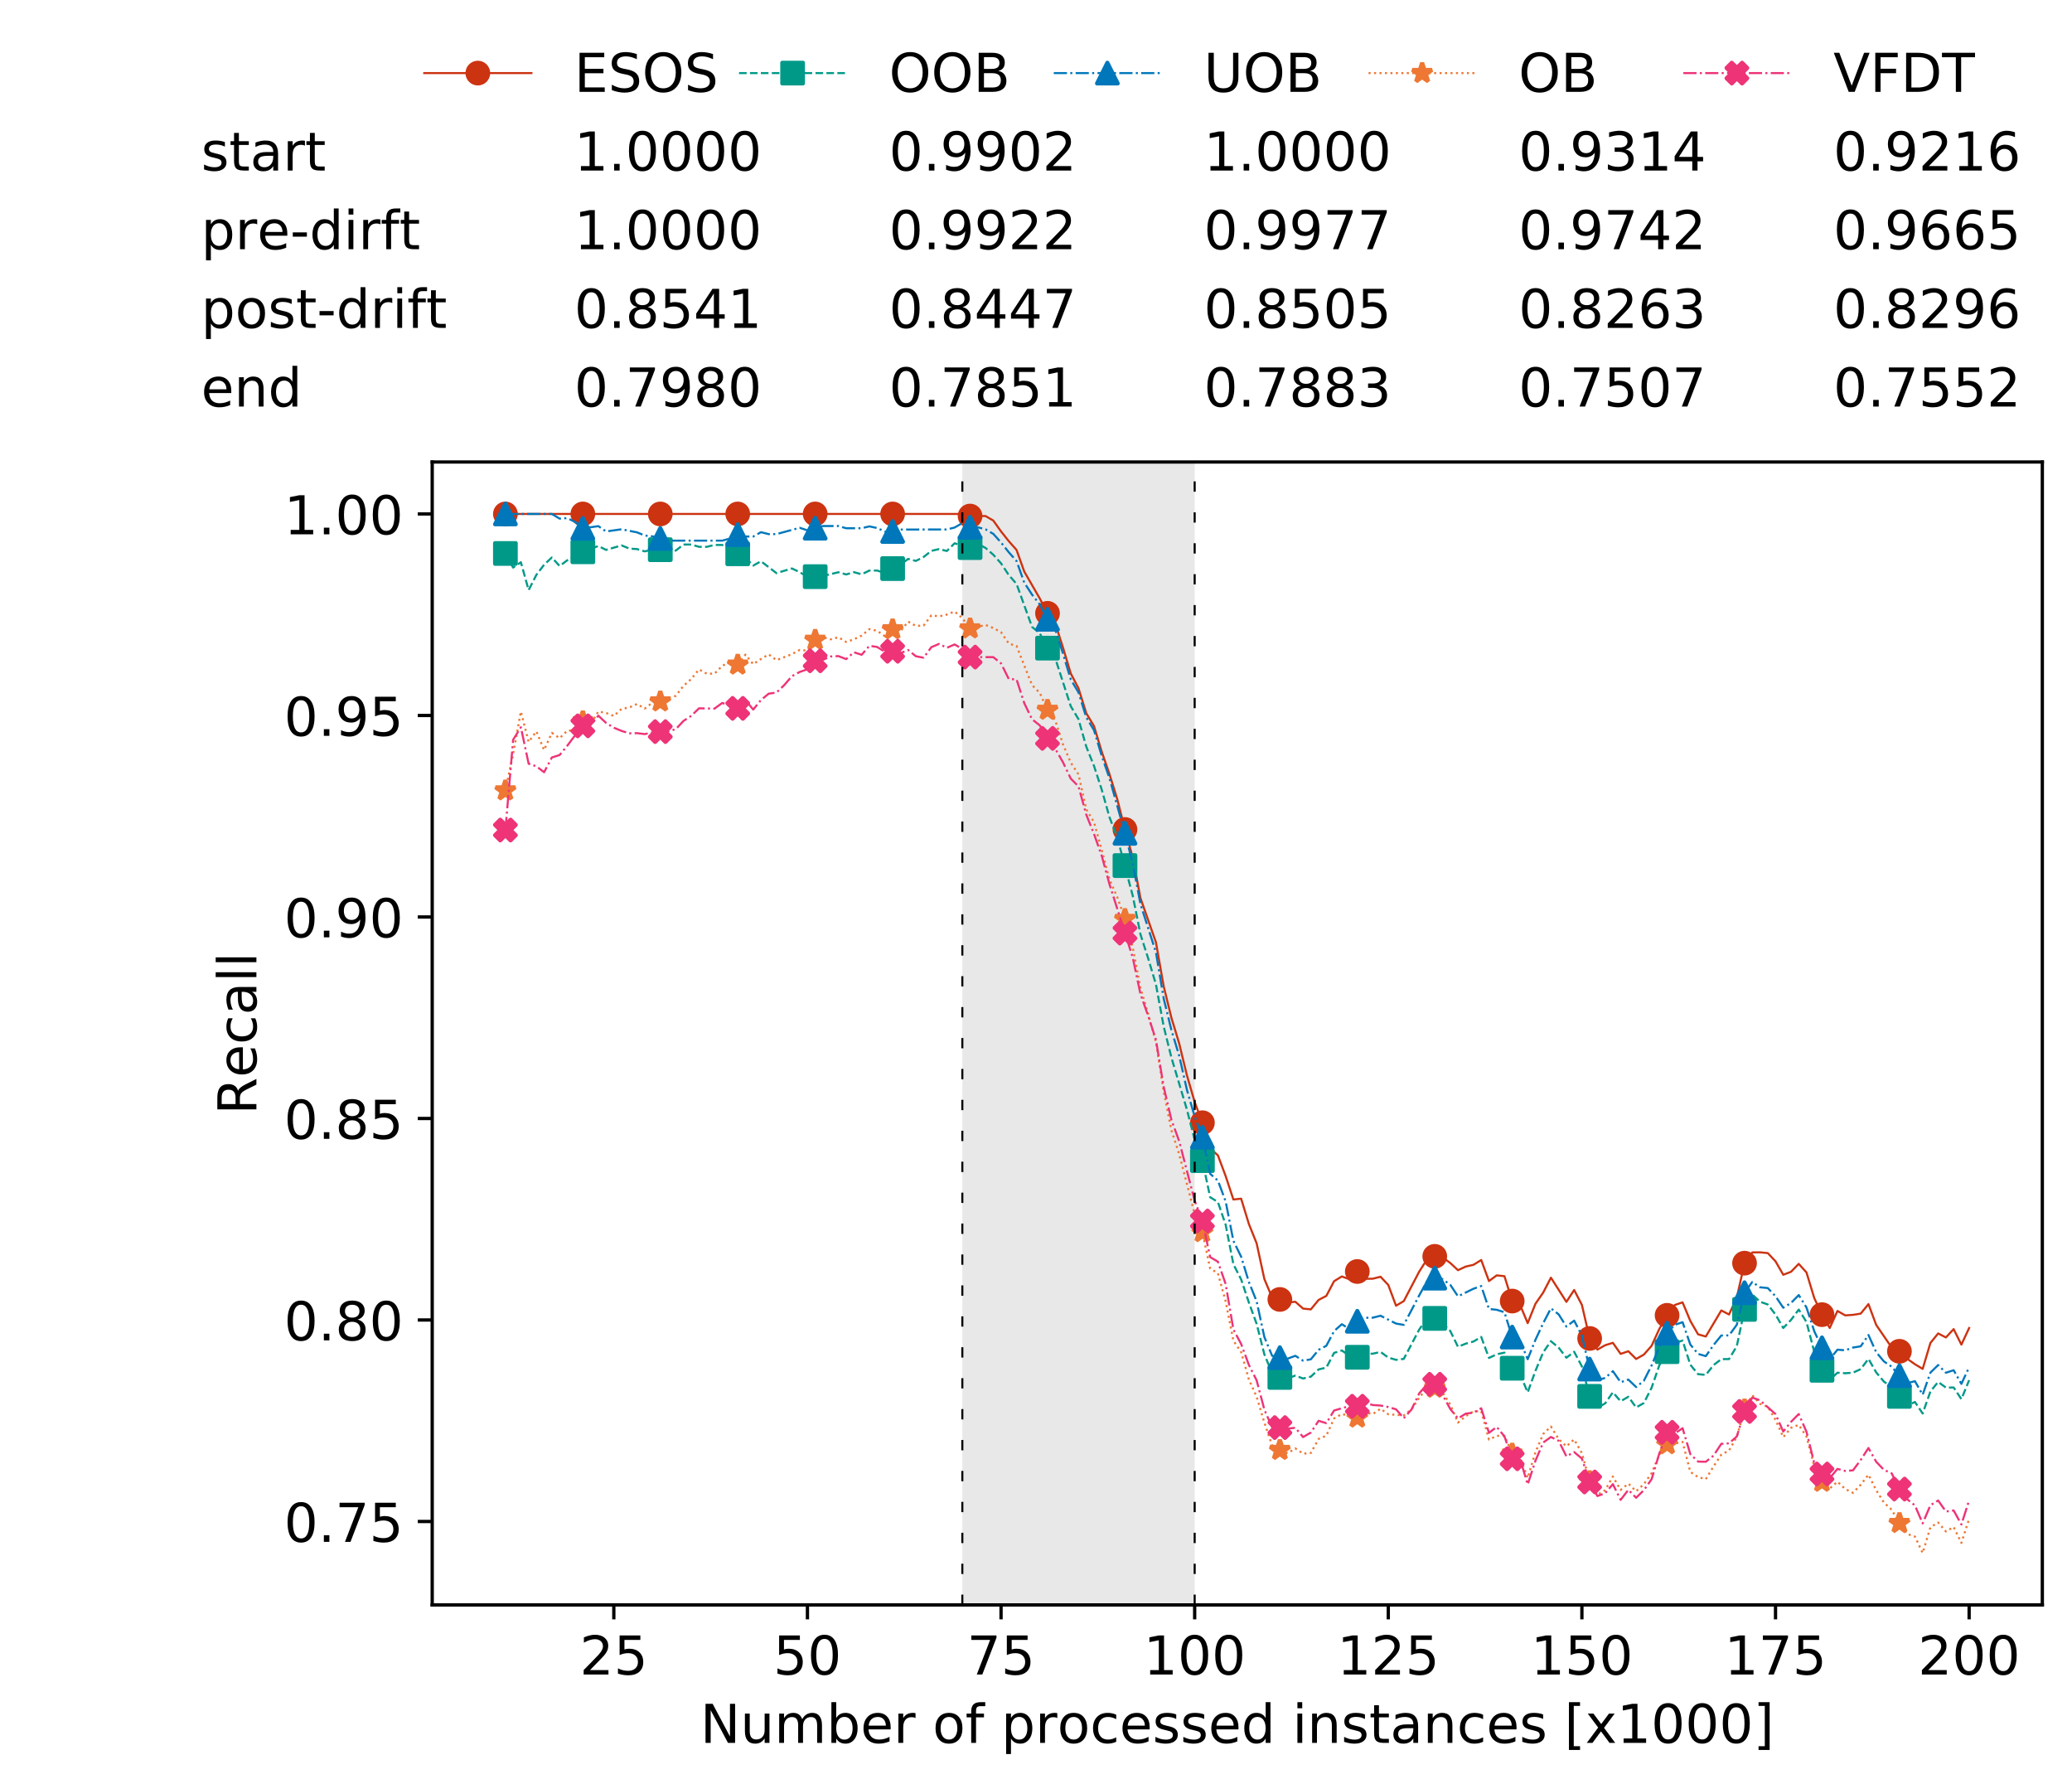 <?xml version="1.0" encoding="utf-8" standalone="no"?>
<!DOCTYPE svg PUBLIC "-//W3C//DTD SVG 1.1//EN"
  "http://www.w3.org/Graphics/SVG/1.1/DTD/svg11.dtd">
<!-- Created with matplotlib (https://matplotlib.org/) -->
<svg height="432.615pt" version="1.1" viewBox="0 0 502.65 432.615" width="502.65pt" xmlns="http://www.w3.org/2000/svg" xmlns:xlink="http://www.w3.org/1999/xlink">
 <defs>
  <style type="text/css">
*{stroke-linecap:butt;stroke-linejoin:round;white-space:pre;}
  </style>
 </defs>
 <g id="figure_1">
  <g id="patch_1">
   <path d="M 0 432.615 
L 502.65 432.615 
L 502.65 0 
L 0 0 
z
" style="fill:#ffffff;"/>
  </g>
  <g id="axes_1">
   <g id="patch_2">
    <path d="M 104.85 389.252 
L 495.45 389.252 
L 495.45 112.052 
L 104.85 112.052 
z
" style="fill:#ffffff;"/>
   </g>
   <g id="patch_3">
    <path clip-path="url(#p06f4381784)" d="M 289.817 389.252 
L 289.817 112.052 
L 233.453 112.052 
L 233.453 389.252 
z
" style="fill:#d3d3d3;opacity:0.5;"/>
   </g>
   <g id="matplotlib.axis_1">
    <g id="xtick_1">
     <g id="line2d_1">
      <defs>
       <path d="M 0 0 
L 0 3.5 
" id="mc337b76814" style="stroke:#000000;stroke-width:0.8;"/>
      </defs>
      <g>
       <use style="stroke:#000000;stroke-width:0.8;" x="148.908" xlink:href="#mc337b76814" y="389.252"/>
      </g>
     </g>
     <g id="text_1">
      <!-- 25 -->
      <defs>
       <path d="M 19.188 8.297 
L 53.609 8.297 
L 53.609 0 
L 7.328 0 
L 7.328 8.297 
Q 12.938 14.109 22.625 23.891 
Q 32.328 33.688 34.812 36.531 
Q 39.547 41.844 41.422 45.531 
Q 43.312 49.219 43.312 52.781 
Q 43.312 58.594 39.234 62.25 
Q 35.156 65.922 28.609 65.922 
Q 23.969 65.922 18.812 64.312 
Q 13.672 62.703 7.812 59.422 
L 7.812 69.391 
Q 13.766 71.781 18.938 73 
Q 24.125 74.219 28.422 74.219 
Q 39.75 74.219 46.484 68.547 
Q 53.219 62.891 53.219 53.422 
Q 53.219 48.922 51.531 44.891 
Q 49.859 40.875 45.406 35.406 
Q 44.188 33.984 37.641 27.219 
Q 31.109 20.453 19.188 8.297 
z
" id="DejaVuSans-50"/>
       <path d="M 10.797 72.906 
L 49.516 72.906 
L 49.516 64.594 
L 19.828 64.594 
L 19.828 46.734 
Q 21.969 47.469 24.109 47.828 
Q 26.266 48.188 28.422 48.188 
Q 40.625 48.188 47.75 41.5 
Q 54.891 34.812 54.891 23.391 
Q 54.891 11.625 47.562 5.094 
Q 40.234 -1.422 26.906 -1.422 
Q 22.312 -1.422 17.547 -0.641 
Q 12.797 0.141 7.719 1.703 
L 7.719 11.625 
Q 12.109 9.234 16.797 8.062 
Q 21.484 6.891 26.703 6.891 
Q 35.156 6.891 40.078 11.328 
Q 45.016 15.766 45.016 23.391 
Q 45.016 31 40.078 35.438 
Q 35.156 39.891 26.703 39.891 
Q 22.75 39.891 18.812 39.016 
Q 14.891 38.141 10.797 36.281 
z
" id="DejaVuSans-53"/>
      </defs>
      <g transform="translate(140.636 406.13)scale(0.13 -0.13)">
       <use xlink:href="#DejaVuSans-50"/>
       <use x="63.623" xlink:href="#DejaVuSans-53"/>
      </g>
     </g>
    </g>
    <g id="xtick_2">
     <g id="line2d_2">
      <g>
       <use style="stroke:#000000;stroke-width:0.8;" x="195.877" xlink:href="#mc337b76814" y="389.252"/>
      </g>
     </g>
     <g id="text_2">
      <!-- 50 -->
      <defs>
       <path d="M 31.781 66.406 
Q 24.172 66.406 20.328 58.906 
Q 16.5 51.422 16.5 36.375 
Q 16.5 21.391 20.328 13.891 
Q 24.172 6.391 31.781 6.391 
Q 39.453 6.391 43.281 13.891 
Q 47.125 21.391 47.125 36.375 
Q 47.125 51.422 43.281 58.906 
Q 39.453 66.406 31.781 66.406 
z
M 31.781 74.219 
Q 44.047 74.219 50.516 64.516 
Q 56.984 54.828 56.984 36.375 
Q 56.984 17.969 50.516 8.266 
Q 44.047 -1.422 31.781 -1.422 
Q 19.531 -1.422 13.062 8.266 
Q 6.594 17.969 6.594 36.375 
Q 6.594 54.828 13.062 64.516 
Q 19.531 74.219 31.781 74.219 
z
" id="DejaVuSans-48"/>
      </defs>
      <g transform="translate(187.606 406.13)scale(0.13 -0.13)">
       <use xlink:href="#DejaVuSans-53"/>
       <use x="63.623" xlink:href="#DejaVuSans-48"/>
      </g>
     </g>
    </g>
    <g id="xtick_3">
     <g id="line2d_3">
      <g>
       <use style="stroke:#000000;stroke-width:0.8;" x="242.847" xlink:href="#mc337b76814" y="389.252"/>
      </g>
     </g>
     <g id="text_3">
      <!-- 75 -->
      <defs>
       <path d="M 8.203 72.906 
L 55.078 72.906 
L 55.078 68.703 
L 28.609 0 
L 18.312 0 
L 43.219 64.594 
L 8.203 64.594 
z
" id="DejaVuSans-55"/>
      </defs>
      <g transform="translate(234.576 406.13)scale(0.13 -0.13)">
       <use xlink:href="#DejaVuSans-55"/>
       <use x="63.623" xlink:href="#DejaVuSans-53"/>
      </g>
     </g>
    </g>
    <g id="xtick_4">
     <g id="line2d_4">
      <g>
       <use style="stroke:#000000;stroke-width:0.8;" x="289.817" xlink:href="#mc337b76814" y="389.252"/>
      </g>
     </g>
     <g id="text_4">
      <!-- 100 -->
      <defs>
       <path d="M 12.406 8.297 
L 28.516 8.297 
L 28.516 63.922 
L 10.984 60.406 
L 10.984 69.391 
L 28.422 72.906 
L 38.281 72.906 
L 38.281 8.297 
L 54.391 8.297 
L 54.391 0 
L 12.406 0 
z
" id="DejaVuSans-49"/>
      </defs>
      <g transform="translate(277.41 406.13)scale(0.13 -0.13)">
       <use xlink:href="#DejaVuSans-49"/>
       <use x="63.623" xlink:href="#DejaVuSans-48"/>
       <use x="127.246" xlink:href="#DejaVuSans-48"/>
      </g>
     </g>
    </g>
    <g id="xtick_5">
     <g id="line2d_5">
      <g>
       <use style="stroke:#000000;stroke-width:0.8;" x="336.786" xlink:href="#mc337b76814" y="389.252"/>
      </g>
     </g>
     <g id="text_5">
      <!-- 125 -->
      <g transform="translate(324.379 406.13)scale(0.13 -0.13)">
       <use xlink:href="#DejaVuSans-49"/>
       <use x="63.623" xlink:href="#DejaVuSans-50"/>
       <use x="127.246" xlink:href="#DejaVuSans-53"/>
      </g>
     </g>
    </g>
    <g id="xtick_6">
     <g id="line2d_6">
      <g>
       <use style="stroke:#000000;stroke-width:0.8;" x="383.756" xlink:href="#mc337b76814" y="389.252"/>
      </g>
     </g>
     <g id="text_6">
      <!-- 150 -->
      <g transform="translate(371.349 406.13)scale(0.13 -0.13)">
       <use xlink:href="#DejaVuSans-49"/>
       <use x="63.623" xlink:href="#DejaVuSans-53"/>
       <use x="127.246" xlink:href="#DejaVuSans-48"/>
      </g>
     </g>
    </g>
    <g id="xtick_7">
     <g id="line2d_7">
      <g>
       <use style="stroke:#000000;stroke-width:0.8;" x="430.726" xlink:href="#mc337b76814" y="389.252"/>
      </g>
     </g>
     <g id="text_7">
      <!-- 175 -->
      <g transform="translate(418.319 406.13)scale(0.13 -0.13)">
       <use xlink:href="#DejaVuSans-49"/>
       <use x="63.623" xlink:href="#DejaVuSans-55"/>
       <use x="127.246" xlink:href="#DejaVuSans-53"/>
      </g>
     </g>
    </g>
    <g id="xtick_8">
     <g id="line2d_8">
      <g>
       <use style="stroke:#000000;stroke-width:0.8;" x="477.695" xlink:href="#mc337b76814" y="389.252"/>
      </g>
     </g>
     <g id="text_8">
      <!-- 200 -->
      <g transform="translate(465.289 406.13)scale(0.13 -0.13)">
       <use xlink:href="#DejaVuSans-50"/>
       <use x="63.623" xlink:href="#DejaVuSans-48"/>
       <use x="127.246" xlink:href="#DejaVuSans-48"/>
      </g>
     </g>
    </g>
    <g id="text_9">
     <!-- Number of processed instances [x1000] -->
     <defs>
      <path d="M 9.812 72.906 
L 23.094 72.906 
L 55.422 11.922 
L 55.422 72.906 
L 64.984 72.906 
L 64.984 0 
L 51.703 0 
L 19.391 60.984 
L 19.391 0 
L 9.812 0 
z
" id="DejaVuSans-78"/>
      <path d="M 8.5 21.578 
L 8.5 54.688 
L 17.484 54.688 
L 17.484 21.922 
Q 17.484 14.156 20.5 10.266 
Q 23.531 6.391 29.594 6.391 
Q 36.859 6.391 41.078 11.031 
Q 45.312 15.672 45.312 23.688 
L 45.312 54.688 
L 54.297 54.688 
L 54.297 0 
L 45.312 0 
L 45.312 8.406 
Q 42.047 3.422 37.719 1 
Q 33.406 -1.422 27.688 -1.422 
Q 18.266 -1.422 13.375 4.438 
Q 8.5 10.297 8.5 21.578 
z
M 31.109 56 
z
" id="DejaVuSans-117"/>
      <path d="M 52 44.188 
Q 55.375 50.25 60.062 53.125 
Q 64.75 56 71.094 56 
Q 79.641 56 84.281 50.016 
Q 88.922 44.047 88.922 33.016 
L 88.922 0 
L 79.891 0 
L 79.891 32.719 
Q 79.891 40.578 77.094 44.375 
Q 74.312 48.188 68.609 48.188 
Q 61.625 48.188 57.562 43.547 
Q 53.516 38.922 53.516 30.906 
L 53.516 0 
L 44.484 0 
L 44.484 32.719 
Q 44.484 40.625 41.703 44.406 
Q 38.922 48.188 33.109 48.188 
Q 26.219 48.188 22.156 43.531 
Q 18.109 38.875 18.109 30.906 
L 18.109 0 
L 9.078 0 
L 9.078 54.688 
L 18.109 54.688 
L 18.109 46.188 
Q 21.188 51.219 25.484 53.609 
Q 29.781 56 35.688 56 
Q 41.656 56 45.828 52.969 
Q 50 49.953 52 44.188 
z
" id="DejaVuSans-109"/>
      <path d="M 48.688 27.297 
Q 48.688 37.203 44.609 42.844 
Q 40.531 48.484 33.406 48.484 
Q 26.266 48.484 22.188 42.844 
Q 18.109 37.203 18.109 27.297 
Q 18.109 17.391 22.188 11.75 
Q 26.266 6.109 33.406 6.109 
Q 40.531 6.109 44.609 11.75 
Q 48.688 17.391 48.688 27.297 
z
M 18.109 46.391 
Q 20.953 51.266 25.266 53.625 
Q 29.594 56 35.594 56 
Q 45.562 56 51.781 48.094 
Q 58.016 40.188 58.016 27.297 
Q 58.016 14.406 51.781 6.484 
Q 45.562 -1.422 35.594 -1.422 
Q 29.594 -1.422 25.266 0.953 
Q 20.953 3.328 18.109 8.203 
L 18.109 0 
L 9.078 0 
L 9.078 75.984 
L 18.109 75.984 
z
" id="DejaVuSans-98"/>
      <path d="M 56.203 29.594 
L 56.203 25.203 
L 14.891 25.203 
Q 15.484 15.922 20.484 11.062 
Q 25.484 6.203 34.422 6.203 
Q 39.594 6.203 44.453 7.469 
Q 49.312 8.734 54.109 11.281 
L 54.109 2.781 
Q 49.266 0.734 44.188 -0.344 
Q 39.109 -1.422 33.891 -1.422 
Q 20.797 -1.422 13.156 6.188 
Q 5.516 13.812 5.516 26.812 
Q 5.516 40.234 12.766 48.109 
Q 20.016 56 32.328 56 
Q 43.359 56 49.781 48.891 
Q 56.203 41.797 56.203 29.594 
z
M 47.219 32.234 
Q 47.125 39.594 43.094 43.984 
Q 39.062 48.391 32.422 48.391 
Q 24.906 48.391 20.391 44.141 
Q 15.875 39.891 15.188 32.172 
z
" id="DejaVuSans-101"/>
      <path d="M 41.109 46.297 
Q 39.594 47.172 37.812 47.578 
Q 36.031 48 33.891 48 
Q 26.266 48 22.188 43.047 
Q 18.109 38.094 18.109 28.812 
L 18.109 0 
L 9.078 0 
L 9.078 54.688 
L 18.109 54.688 
L 18.109 46.188 
Q 20.953 51.172 25.484 53.578 
Q 30.031 56 36.531 56 
Q 37.453 56 38.578 55.875 
Q 39.703 55.766 41.062 55.516 
z
" id="DejaVuSans-114"/>
      <path id="DejaVuSans-32"/>
      <path d="M 30.609 48.391 
Q 23.391 48.391 19.188 42.75 
Q 14.984 37.109 14.984 27.297 
Q 14.984 17.484 19.156 11.844 
Q 23.344 6.203 30.609 6.203 
Q 37.797 6.203 41.984 11.859 
Q 46.188 17.531 46.188 27.297 
Q 46.188 37.016 41.984 42.703 
Q 37.797 48.391 30.609 48.391 
z
M 30.609 56 
Q 42.328 56 49.016 48.375 
Q 55.719 40.766 55.719 27.297 
Q 55.719 13.875 49.016 6.219 
Q 42.328 -1.422 30.609 -1.422 
Q 18.844 -1.422 12.172 6.219 
Q 5.516 13.875 5.516 27.297 
Q 5.516 40.766 12.172 48.375 
Q 18.844 56 30.609 56 
z
" id="DejaVuSans-111"/>
      <path d="M 37.109 75.984 
L 37.109 68.5 
L 28.516 68.5 
Q 23.688 68.5 21.797 66.547 
Q 19.922 64.594 19.922 59.516 
L 19.922 54.688 
L 34.719 54.688 
L 34.719 47.703 
L 19.922 47.703 
L 19.922 0 
L 10.891 0 
L 10.891 47.703 
L 2.297 47.703 
L 2.297 54.688 
L 10.891 54.688 
L 10.891 58.5 
Q 10.891 67.625 15.141 71.797 
Q 19.391 75.984 28.609 75.984 
z
" id="DejaVuSans-102"/>
      <path d="M 18.109 8.203 
L 18.109 -20.797 
L 9.078 -20.797 
L 9.078 54.688 
L 18.109 54.688 
L 18.109 46.391 
Q 20.953 51.266 25.266 53.625 
Q 29.594 56 35.594 56 
Q 45.562 56 51.781 48.094 
Q 58.016 40.188 58.016 27.297 
Q 58.016 14.406 51.781 6.484 
Q 45.562 -1.422 35.594 -1.422 
Q 29.594 -1.422 25.266 0.953 
Q 20.953 3.328 18.109 8.203 
z
M 48.688 27.297 
Q 48.688 37.203 44.609 42.844 
Q 40.531 48.484 33.406 48.484 
Q 26.266 48.484 22.188 42.844 
Q 18.109 37.203 18.109 27.297 
Q 18.109 17.391 22.188 11.75 
Q 26.266 6.109 33.406 6.109 
Q 40.531 6.109 44.609 11.75 
Q 48.688 17.391 48.688 27.297 
z
" id="DejaVuSans-112"/>
      <path d="M 48.781 52.594 
L 48.781 44.188 
Q 44.969 46.297 41.141 47.344 
Q 37.312 48.391 33.406 48.391 
Q 24.656 48.391 19.812 42.844 
Q 14.984 37.312 14.984 27.297 
Q 14.984 17.281 19.812 11.734 
Q 24.656 6.203 33.406 6.203 
Q 37.312 6.203 41.141 7.25 
Q 44.969 8.297 48.781 10.406 
L 48.781 2.094 
Q 45.016 0.344 40.984 -0.531 
Q 36.969 -1.422 32.422 -1.422 
Q 20.062 -1.422 12.781 6.344 
Q 5.516 14.109 5.516 27.297 
Q 5.516 40.672 12.859 48.328 
Q 20.219 56 33.016 56 
Q 37.156 56 41.109 55.141 
Q 45.062 54.297 48.781 52.594 
z
" id="DejaVuSans-99"/>
      <path d="M 44.281 53.078 
L 44.281 44.578 
Q 40.484 46.531 36.375 47.5 
Q 32.281 48.484 27.875 48.484 
Q 21.188 48.484 17.844 46.438 
Q 14.5 44.391 14.5 40.281 
Q 14.5 37.156 16.891 35.375 
Q 19.281 33.594 26.516 31.984 
L 29.594 31.297 
Q 39.156 29.25 43.188 25.516 
Q 47.219 21.781 47.219 15.094 
Q 47.219 7.469 41.188 3.016 
Q 35.156 -1.422 24.609 -1.422 
Q 20.219 -1.422 15.453 -0.562 
Q 10.688 0.297 5.422 2 
L 5.422 11.281 
Q 10.406 8.688 15.234 7.391 
Q 20.062 6.109 24.812 6.109 
Q 31.156 6.109 34.562 8.281 
Q 37.984 10.453 37.984 14.406 
Q 37.984 18.062 35.516 20.016 
Q 33.062 21.969 24.703 23.781 
L 21.578 24.516 
Q 13.234 26.266 9.516 29.906 
Q 5.812 33.547 5.812 39.891 
Q 5.812 47.609 11.281 51.797 
Q 16.75 56 26.812 56 
Q 31.781 56 36.172 55.266 
Q 40.578 54.547 44.281 53.078 
z
" id="DejaVuSans-115"/>
      <path d="M 45.406 46.391 
L 45.406 75.984 
L 54.391 75.984 
L 54.391 0 
L 45.406 0 
L 45.406 8.203 
Q 42.578 3.328 38.25 0.953 
Q 33.938 -1.422 27.875 -1.422 
Q 17.969 -1.422 11.734 6.484 
Q 5.516 14.406 5.516 27.297 
Q 5.516 40.188 11.734 48.094 
Q 17.969 56 27.875 56 
Q 33.938 56 38.25 53.625 
Q 42.578 51.266 45.406 46.391 
z
M 14.797 27.297 
Q 14.797 17.391 18.875 11.75 
Q 22.953 6.109 30.078 6.109 
Q 37.203 6.109 41.297 11.75 
Q 45.406 17.391 45.406 27.297 
Q 45.406 37.203 41.297 42.844 
Q 37.203 48.484 30.078 48.484 
Q 22.953 48.484 18.875 42.844 
Q 14.797 37.203 14.797 27.297 
z
" id="DejaVuSans-100"/>
      <path d="M 9.422 54.688 
L 18.406 54.688 
L 18.406 0 
L 9.422 0 
z
M 9.422 75.984 
L 18.406 75.984 
L 18.406 64.594 
L 9.422 64.594 
z
" id="DejaVuSans-105"/>
      <path d="M 54.891 33.016 
L 54.891 0 
L 45.906 0 
L 45.906 32.719 
Q 45.906 40.484 42.875 44.328 
Q 39.844 48.188 33.797 48.188 
Q 26.516 48.188 22.312 43.547 
Q 18.109 38.922 18.109 30.906 
L 18.109 0 
L 9.078 0 
L 9.078 54.688 
L 18.109 54.688 
L 18.109 46.188 
Q 21.344 51.125 25.703 53.562 
Q 30.078 56 35.797 56 
Q 45.219 56 50.047 50.172 
Q 54.891 44.344 54.891 33.016 
z
" id="DejaVuSans-110"/>
      <path d="M 18.312 70.219 
L 18.312 54.688 
L 36.812 54.688 
L 36.812 47.703 
L 18.312 47.703 
L 18.312 18.016 
Q 18.312 11.328 20.141 9.422 
Q 21.969 7.516 27.594 7.516 
L 36.812 7.516 
L 36.812 0 
L 27.594 0 
Q 17.188 0 13.234 3.875 
Q 9.281 7.766 9.281 18.016 
L 9.281 47.703 
L 2.688 47.703 
L 2.688 54.688 
L 9.281 54.688 
L 9.281 70.219 
z
" id="DejaVuSans-116"/>
      <path d="M 34.281 27.484 
Q 23.391 27.484 19.188 25 
Q 14.984 22.516 14.984 16.5 
Q 14.984 11.719 18.141 8.906 
Q 21.297 6.109 26.703 6.109 
Q 34.188 6.109 38.703 11.406 
Q 43.219 16.703 43.219 25.484 
L 43.219 27.484 
z
M 52.203 31.203 
L 52.203 0 
L 43.219 0 
L 43.219 8.297 
Q 40.141 3.328 35.547 0.953 
Q 30.953 -1.422 24.312 -1.422 
Q 15.922 -1.422 10.953 3.297 
Q 6 8.016 6 15.922 
Q 6 25.141 12.172 29.828 
Q 18.359 34.516 30.609 34.516 
L 43.219 34.516 
L 43.219 35.406 
Q 43.219 41.609 39.141 45 
Q 35.062 48.391 27.688 48.391 
Q 23 48.391 18.547 47.266 
Q 14.109 46.141 10.016 43.891 
L 10.016 52.203 
Q 14.938 54.109 19.578 55.047 
Q 24.219 56 28.609 56 
Q 40.484 56 46.344 49.844 
Q 52.203 43.703 52.203 31.203 
z
" id="DejaVuSans-97"/>
      <path d="M 8.594 75.984 
L 29.297 75.984 
L 29.297 69 
L 17.578 69 
L 17.578 -6.203 
L 29.297 -6.203 
L 29.297 -13.188 
L 8.594 -13.188 
z
" id="DejaVuSans-91"/>
      <path d="M 54.891 54.688 
L 35.109 28.078 
L 55.906 0 
L 45.312 0 
L 29.391 21.484 
L 13.484 0 
L 2.875 0 
L 24.125 28.609 
L 4.688 54.688 
L 15.281 54.688 
L 29.781 35.203 
L 44.281 54.688 
z
" id="DejaVuSans-120"/>
      <path d="M 30.422 75.984 
L 30.422 -13.188 
L 9.719 -13.188 
L 9.719 -6.203 
L 21.391 -6.203 
L 21.391 69 
L 9.719 69 
L 9.719 75.984 
z
" id="DejaVuSans-93"/>
     </defs>
     <g transform="translate(169.881 422.711)scale(0.13 -0.13)">
      <use xlink:href="#DejaVuSans-78"/>
      <use x="74.805" xlink:href="#DejaVuSans-117"/>
      <use x="138.184" xlink:href="#DejaVuSans-109"/>
      <use x="235.596" xlink:href="#DejaVuSans-98"/>
      <use x="299.072" xlink:href="#DejaVuSans-101"/>
      <use x="360.596" xlink:href="#DejaVuSans-114"/>
      <use x="401.709" xlink:href="#DejaVuSans-32"/>
      <use x="433.496" xlink:href="#DejaVuSans-111"/>
      <use x="494.678" xlink:href="#DejaVuSans-102"/>
      <use x="529.883" xlink:href="#DejaVuSans-32"/>
      <use x="561.67" xlink:href="#DejaVuSans-112"/>
      <use x="625.146" xlink:href="#DejaVuSans-114"/>
      <use x="666.229" xlink:href="#DejaVuSans-111"/>
      <use x="727.41" xlink:href="#DejaVuSans-99"/>
      <use x="782.391" xlink:href="#DejaVuSans-101"/>
      <use x="843.914" xlink:href="#DejaVuSans-115"/>
      <use x="896.014" xlink:href="#DejaVuSans-115"/>
      <use x="948.113" xlink:href="#DejaVuSans-101"/>
      <use x="1009.637" xlink:href="#DejaVuSans-100"/>
      <use x="1073.113" xlink:href="#DejaVuSans-32"/>
      <use x="1104.9" xlink:href="#DejaVuSans-105"/>
      <use x="1132.684" xlink:href="#DejaVuSans-110"/>
      <use x="1196.062" xlink:href="#DejaVuSans-115"/>
      <use x="1248.162" xlink:href="#DejaVuSans-116"/>
      <use x="1287.371" xlink:href="#DejaVuSans-97"/>
      <use x="1348.65" xlink:href="#DejaVuSans-110"/>
      <use x="1412.029" xlink:href="#DejaVuSans-99"/>
      <use x="1467.01" xlink:href="#DejaVuSans-101"/>
      <use x="1528.533" xlink:href="#DejaVuSans-115"/>
      <use x="1580.633" xlink:href="#DejaVuSans-32"/>
      <use x="1612.42" xlink:href="#DejaVuSans-91"/>
      <use x="1651.434" xlink:href="#DejaVuSans-120"/>
      <use x="1710.613" xlink:href="#DejaVuSans-49"/>
      <use x="1774.236" xlink:href="#DejaVuSans-48"/>
      <use x="1837.859" xlink:href="#DejaVuSans-48"/>
      <use x="1901.482" xlink:href="#DejaVuSans-48"/>
      <use x="1965.105" xlink:href="#DejaVuSans-93"/>
     </g>
    </g>
   </g>
   <g id="matplotlib.axis_2">
    <g id="ytick_1">
     <g id="line2d_9">
      <defs>
       <path d="M 0 0 
L -3.5 0 
" id="m7df8edb90c" style="stroke:#000000;stroke-width:0.8;"/>
      </defs>
      <g>
       <use style="stroke:#000000;stroke-width:0.8;" x="104.85" xlink:href="#m7df8edb90c" y="369.013"/>
      </g>
     </g>
     <g id="text_10">
      <!-- 0.75 -->
      <defs>
       <path d="M 10.688 12.406 
L 21 12.406 
L 21 0 
L 10.688 0 
z
" id="DejaVuSans-46"/>
      </defs>
      <g transform="translate(68.905 373.952)scale(0.13 -0.13)">
       <use xlink:href="#DejaVuSans-48"/>
       <use x="63.623" xlink:href="#DejaVuSans-46"/>
       <use x="95.41" xlink:href="#DejaVuSans-55"/>
       <use x="159.033" xlink:href="#DejaVuSans-53"/>
      </g>
     </g>
    </g>
    <g id="ytick_2">
     <g id="line2d_10">
      <g>
       <use style="stroke:#000000;stroke-width:0.8;" x="104.85" xlink:href="#m7df8edb90c" y="320.141"/>
      </g>
     </g>
     <g id="text_11">
      <!-- 0.80 -->
      <defs>
       <path d="M 31.781 34.625 
Q 24.75 34.625 20.719 30.859 
Q 16.703 27.094 16.703 20.516 
Q 16.703 13.922 20.719 10.156 
Q 24.75 6.391 31.781 6.391 
Q 38.812 6.391 42.859 10.172 
Q 46.922 13.969 46.922 20.516 
Q 46.922 27.094 42.891 30.859 
Q 38.875 34.625 31.781 34.625 
z
M 21.922 38.812 
Q 15.578 40.375 12.031 44.719 
Q 8.5 49.078 8.5 55.328 
Q 8.5 64.062 14.719 69.141 
Q 20.953 74.219 31.781 74.219 
Q 42.672 74.219 48.875 69.141 
Q 55.078 64.062 55.078 55.328 
Q 55.078 49.078 51.531 44.719 
Q 48 40.375 41.703 38.812 
Q 48.828 37.156 52.797 32.312 
Q 56.781 27.484 56.781 20.516 
Q 56.781 9.906 50.312 4.234 
Q 43.844 -1.422 31.781 -1.422 
Q 19.734 -1.422 13.25 4.234 
Q 6.781 9.906 6.781 20.516 
Q 6.781 27.484 10.781 32.312 
Q 14.797 37.156 21.922 38.812 
z
M 18.312 54.391 
Q 18.312 48.734 21.844 45.562 
Q 25.391 42.391 31.781 42.391 
Q 38.141 42.391 41.719 45.562 
Q 45.312 48.734 45.312 54.391 
Q 45.312 60.062 41.719 63.234 
Q 38.141 66.406 31.781 66.406 
Q 25.391 66.406 21.844 63.234 
Q 18.312 60.062 18.312 54.391 
z
" id="DejaVuSans-56"/>
      </defs>
      <g transform="translate(68.905 325.08)scale(0.13 -0.13)">
       <use xlink:href="#DejaVuSans-48"/>
       <use x="63.623" xlink:href="#DejaVuSans-46"/>
       <use x="95.41" xlink:href="#DejaVuSans-56"/>
       <use x="159.033" xlink:href="#DejaVuSans-48"/>
      </g>
     </g>
    </g>
    <g id="ytick_3">
     <g id="line2d_11">
      <g>
       <use style="stroke:#000000;stroke-width:0.8;" x="104.85" xlink:href="#m7df8edb90c" y="271.269"/>
      </g>
     </g>
     <g id="text_12">
      <!-- 0.85 -->
      <g transform="translate(68.905 276.208)scale(0.13 -0.13)">
       <use xlink:href="#DejaVuSans-48"/>
       <use x="63.623" xlink:href="#DejaVuSans-46"/>
       <use x="95.41" xlink:href="#DejaVuSans-56"/>
       <use x="159.033" xlink:href="#DejaVuSans-53"/>
      </g>
     </g>
    </g>
    <g id="ytick_4">
     <g id="line2d_12">
      <g>
       <use style="stroke:#000000;stroke-width:0.8;" x="104.85" xlink:href="#m7df8edb90c" y="222.396"/>
      </g>
     </g>
     <g id="text_13">
      <!-- 0.90 -->
      <defs>
       <path d="M 10.984 1.516 
L 10.984 10.5 
Q 14.703 8.734 18.5 7.812 
Q 22.312 6.891 25.984 6.891 
Q 35.75 6.891 40.891 13.453 
Q 46.047 20.016 46.781 33.406 
Q 43.953 29.203 39.594 26.953 
Q 35.25 24.703 29.984 24.703 
Q 19.047 24.703 12.672 31.312 
Q 6.297 37.938 6.297 49.422 
Q 6.297 60.641 12.938 67.422 
Q 19.578 74.219 30.609 74.219 
Q 43.266 74.219 49.922 64.516 
Q 56.594 54.828 56.594 36.375 
Q 56.594 19.141 48.406 8.859 
Q 40.234 -1.422 26.422 -1.422 
Q 22.703 -1.422 18.891 -0.688 
Q 15.094 0.047 10.984 1.516 
z
M 30.609 32.422 
Q 37.25 32.422 41.125 36.953 
Q 45.016 41.5 45.016 49.422 
Q 45.016 57.281 41.125 61.844 
Q 37.25 66.406 30.609 66.406 
Q 23.969 66.406 20.094 61.844 
Q 16.219 57.281 16.219 49.422 
Q 16.219 41.5 20.094 36.953 
Q 23.969 32.422 30.609 32.422 
z
" id="DejaVuSans-57"/>
      </defs>
      <g transform="translate(68.905 227.335)scale(0.13 -0.13)">
       <use xlink:href="#DejaVuSans-48"/>
       <use x="63.623" xlink:href="#DejaVuSans-46"/>
       <use x="95.41" xlink:href="#DejaVuSans-57"/>
       <use x="159.033" xlink:href="#DejaVuSans-48"/>
      </g>
     </g>
    </g>
    <g id="ytick_5">
     <g id="line2d_13">
      <g>
       <use style="stroke:#000000;stroke-width:0.8;" x="104.85" xlink:href="#m7df8edb90c" y="173.524"/>
      </g>
     </g>
     <g id="text_14">
      <!-- 0.95 -->
      <g transform="translate(68.905 178.463)scale(0.13 -0.13)">
       <use xlink:href="#DejaVuSans-48"/>
       <use x="63.623" xlink:href="#DejaVuSans-46"/>
       <use x="95.41" xlink:href="#DejaVuSans-57"/>
       <use x="159.033" xlink:href="#DejaVuSans-53"/>
      </g>
     </g>
    </g>
    <g id="ytick_6">
     <g id="line2d_14">
      <g>
       <use style="stroke:#000000;stroke-width:0.8;" x="104.85" xlink:href="#m7df8edb90c" y="124.652"/>
      </g>
     </g>
     <g id="text_15">
      <!-- 1.00 -->
      <g transform="translate(68.905 129.591)scale(0.13 -0.13)">
       <use xlink:href="#DejaVuSans-49"/>
       <use x="63.623" xlink:href="#DejaVuSans-46"/>
       <use x="95.41" xlink:href="#DejaVuSans-48"/>
       <use x="159.033" xlink:href="#DejaVuSans-48"/>
      </g>
     </g>
    </g>
    <g id="text_16">
     <!-- Recall -->
     <defs>
      <path d="M 44.391 34.188 
Q 47.562 33.109 50.562 29.594 
Q 53.562 26.078 56.594 19.922 
L 66.609 0 
L 56 0 
L 46.688 18.703 
Q 43.062 26.031 39.672 28.422 
Q 36.281 30.812 30.422 30.812 
L 19.672 30.812 
L 19.672 0 
L 9.812 0 
L 9.812 72.906 
L 32.078 72.906 
Q 44.578 72.906 50.734 67.672 
Q 56.891 62.453 56.891 51.906 
Q 56.891 45.016 53.688 40.469 
Q 50.484 35.938 44.391 34.188 
z
M 19.672 64.797 
L 19.672 38.922 
L 32.078 38.922 
Q 39.203 38.922 42.844 42.219 
Q 46.484 45.516 46.484 51.906 
Q 46.484 58.297 42.844 61.547 
Q 39.203 64.797 32.078 64.797 
z
" id="DejaVuSans-82"/>
      <path d="M 9.422 75.984 
L 18.406 75.984 
L 18.406 0 
L 9.422 0 
z
" id="DejaVuSans-108"/>
     </defs>
     <g transform="translate(62.201 270.333)rotate(-90)scale(0.13 -0.13)">
      <use xlink:href="#DejaVuSans-82"/>
      <use x="69.42" xlink:href="#DejaVuSans-101"/>
      <use x="130.943" xlink:href="#DejaVuSans-99"/>
      <use x="185.924" xlink:href="#DejaVuSans-97"/>
      <use x="247.203" xlink:href="#DejaVuSans-108"/>
      <use x="274.986" xlink:href="#DejaVuSans-108"/>
     </g>
    </g>
   </g>
   <g id="line2d_15"/>
   <g id="line2d_16"/>
   <g id="line2d_17"/>
   <g id="line2d_18"/>
   <g id="line2d_19"/>
   <g id="line2d_20">
    <path clip-path="url(#p06f4381784)" d="M 122.605 124.652 
L 233.453 124.652 
L 235.332 125.161 
L 239.089 125.161 
L 240.968 126.259 
L 242.847 128.887 
L 244.726 131.259 
L 246.605 133.384 
L 248.483 138.639 
L 252.241 145.151 
L 254.12 148.752 
L 255.998 151.22 
L 257.877 157.085 
L 259.756 163.336 
L 261.635 166.937 
L 263.514 172.971 
L 265.392 176.09 
L 267.271 182.319 
L 269.15 187.749 
L 271.029 193.804 
L 272.908 201.178 
L 274.786 207.937 
L 276.665 217.81 
L 280.423 228.546 
L 282.302 239.206 
L 284.18 246.856 
L 286.059 253.064 
L 287.938 260.811 
L 289.817 267.275 
L 291.695 272.298 
L 293.574 278.557 
L 295.453 280.211 
L 297.332 285.238 
L 299.211 290.923 
L 301.089 290.718 
L 302.968 296.859 
L 304.847 301.543 
L 306.726 310.21 
L 308.605 314.697 
L 310.483 315.158 
L 312.362 315.918 
L 314.241 315.722 
L 316.12 317.375 
L 317.998 317.57 
L 319.877 315.279 
L 321.756 314.301 
L 323.635 310.736 
L 325.514 309.584 
L 327.392 310.265 
L 329.271 308.381 
L 331.15 310.159 
L 333.029 310.129 
L 334.908 309.654 
L 336.786 311.647 
L 338.665 316.678 
L 340.544 315.564 
L 344.302 308.384 
L 346.18 305.459 
L 348.059 304.707 
L 349.938 304.953 
L 351.817 306.311 
L 353.695 308.064 
L 355.574 307.188 
L 357.453 306.76 
L 359.332 305.599 
L 361.211 310.703 
L 363.089 309.318 
L 364.968 309.518 
L 366.847 315.551 
L 368.726 316.4 
L 370.605 320.907 
L 372.483 316.213 
L 374.362 313.5 
L 376.241 309.88 
L 379.998 315.75 
L 381.877 312.864 
L 383.756 316.483 
L 385.635 324.62 
L 387.514 327.328 
L 389.392 326.266 
L 391.271 325.68 
L 393.15 328.362 
L 395.029 327.722 
L 396.908 329.601 
L 398.786 328.532 
L 400.665 326.407 
L 402.544 322.295 
L 404.423 319.011 
L 406.302 316.501 
L 408.18 315.87 
L 410.059 320.366 
L 411.938 323.616 
L 413.817 324.151 
L 417.574 317.826 
L 419.453 318.81 
L 421.332 314.702 
L 423.211 306.361 
L 425.089 303.753 
L 426.968 303.734 
L 428.847 303.918 
L 430.726 305.91 
L 432.605 309.174 
L 434.483 308.456 
L 436.362 306.532 
L 438.241 308.616 
L 440.12 314.81 
L 441.998 318.848 
L 443.877 322.078 
L 445.756 317.953 
L 447.635 319.026 
L 449.514 318.898 
L 451.392 318.597 
L 453.271 316.29 
L 455.15 321.342 
L 458.908 326.822 
L 460.786 327.734 
L 462.665 329.547 
L 464.544 330.87 
L 466.423 332.004 
L 468.302 325.714 
L 470.18 323.402 
L 472.059 324.379 
L 473.938 322.358 
L 475.817 326.118 
L 477.695 322.093 
L 477.695 322.093 
" style="fill:none;stroke:#cc3311;stroke-linecap:square;stroke-width:0.5;"/>
    <defs>
     <path d="M 0 2.5 
C 0.663 2.5 1.299 2.237 1.768 1.768 
C 2.237 1.299 2.5 0.663 2.5 0 
C 2.5 -0.663 2.237 -1.299 1.768 -1.768 
C 1.299 -2.237 0.663 -2.5 0 -2.5 
C -0.663 -2.5 -1.299 -2.237 -1.768 -1.768 
C -2.237 -1.299 -2.5 -0.663 -2.5 0 
C -2.5 0.663 -2.237 1.299 -1.768 1.768 
C -1.299 2.237 -0.663 2.5 0 2.5 
z
" id="mec1415e6b1" style="stroke:#cc3311;"/>
    </defs>
    <g clip-path="url(#p06f4381784)">
     <use style="fill:#cc3311;stroke:#cc3311;" x="122.605" xlink:href="#mec1415e6b1" y="124.652"/>
     <use style="fill:#cc3311;stroke:#cc3311;" x="141.392" xlink:href="#mec1415e6b1" y="124.652"/>
     <use style="fill:#cc3311;stroke:#cc3311;" x="160.18" xlink:href="#mec1415e6b1" y="124.652"/>
     <use style="fill:#cc3311;stroke:#cc3311;" x="178.968" xlink:href="#mec1415e6b1" y="124.652"/>
     <use style="fill:#cc3311;stroke:#cc3311;" x="197.756" xlink:href="#mec1415e6b1" y="124.652"/>
     <use style="fill:#cc3311;stroke:#cc3311;" x="216.544" xlink:href="#mec1415e6b1" y="124.652"/>
     <use style="fill:#cc3311;stroke:#cc3311;" x="235.332" xlink:href="#mec1415e6b1" y="125.161"/>
     <use style="fill:#cc3311;stroke:#cc3311;" x="254.12" xlink:href="#mec1415e6b1" y="148.752"/>
     <use style="fill:#cc3311;stroke:#cc3311;" x="272.908" xlink:href="#mec1415e6b1" y="201.178"/>
     <use style="fill:#cc3311;stroke:#cc3311;" x="291.695" xlink:href="#mec1415e6b1" y="272.298"/>
     <use style="fill:#cc3311;stroke:#cc3311;" x="310.483" xlink:href="#mec1415e6b1" y="315.158"/>
     <use style="fill:#cc3311;stroke:#cc3311;" x="329.271" xlink:href="#mec1415e6b1" y="308.381"/>
     <use style="fill:#cc3311;stroke:#cc3311;" x="348.059" xlink:href="#mec1415e6b1" y="304.707"/>
     <use style="fill:#cc3311;stroke:#cc3311;" x="366.847" xlink:href="#mec1415e6b1" y="315.551"/>
     <use style="fill:#cc3311;stroke:#cc3311;" x="385.635" xlink:href="#mec1415e6b1" y="324.62"/>
     <use style="fill:#cc3311;stroke:#cc3311;" x="404.423" xlink:href="#mec1415e6b1" y="319.011"/>
     <use style="fill:#cc3311;stroke:#cc3311;" x="423.211" xlink:href="#mec1415e6b1" y="306.361"/>
     <use style="fill:#cc3311;stroke:#cc3311;" x="441.998" xlink:href="#mec1415e6b1" y="318.848"/>
     <use style="fill:#cc3311;stroke:#cc3311;" x="460.786" xlink:href="#mec1415e6b1" y="327.734"/>
    </g>
   </g>
   <g id="line2d_21"/>
   <g id="line2d_22"/>
   <g id="line2d_23"/>
   <g id="line2d_24"/>
   <g id="line2d_25">
    <path clip-path="url(#p06f4381784)" d="M 122.605 134.235 
L 124.483 137.657 
L 126.362 136.367 
L 128.241 143.116 
L 130.12 139.423 
L 131.998 136.961 
L 133.877 135.203 
L 135.756 137.278 
L 137.635 135.875 
L 139.514 134.753 
L 141.392 133.834 
L 145.15 132.422 
L 147.029 133.368 
L 150.786 132.279 
L 152.665 133.053 
L 154.544 133.17 
L 156.423 133.731 
L 158.302 133.277 
L 160.18 133.318 
L 162.059 133.547 
L 163.938 133.531 
L 165.817 132.065 
L 167.695 132.065 
L 169.574 132.621 
L 171.453 132.621 
L 173.332 132.168 
L 175.211 132.168 
L 178.968 134.317 
L 180.847 135.256 
L 182.726 137.173 
L 184.605 136.122 
L 188.362 138.999 
L 192.12 137.87 
L 193.998 138.774 
L 195.877 139.848 
L 197.756 139.853 
L 199.635 139.699 
L 203.392 138.789 
L 205.271 139.326 
L 207.15 138.771 
L 209.029 139.285 
L 210.908 138.38 
L 212.786 138.38 
L 214.665 138.965 
L 218.423 136.963 
L 220.302 135.56 
L 222.18 136.04 
L 224.059 135.088 
L 225.938 133.607 
L 227.817 133.17 
L 229.695 133.636 
L 231.574 131.774 
L 235.332 132.804 
L 237.211 131.907 
L 239.089 132.894 
L 240.968 134.542 
L 242.847 136.632 
L 244.726 139.479 
L 246.605 141.621 
L 250.362 152.045 
L 252.241 153.596 
L 254.12 157.197 
L 255.998 159.666 
L 259.756 171.277 
L 261.635 174.434 
L 263.514 181.071 
L 265.392 185.75 
L 267.271 191.513 
L 269.15 198.197 
L 271.029 203.073 
L 274.786 217.216 
L 276.665 226.596 
L 278.544 232.467 
L 280.423 238.773 
L 282.302 248.959 
L 284.18 256.522 
L 287.938 269.122 
L 289.817 276.467 
L 291.695 281.49 
L 293.574 290.367 
L 295.453 291.533 
L 297.332 297.03 
L 299.211 306.624 
L 301.089 310.3 
L 302.968 315.909 
L 304.847 321.068 
L 306.726 328.483 
L 308.605 333.015 
L 310.483 334.073 
L 312.362 334.313 
L 314.241 333.624 
L 316.12 334.336 
L 317.998 333.884 
L 319.877 332.13 
L 321.756 331.686 
L 323.635 328.12 
L 325.514 327.542 
L 327.392 328.823 
L 329.271 329.186 
L 331.15 328.346 
L 333.029 328.316 
L 334.908 327.885 
L 336.786 329.257 
L 338.665 329.805 
L 340.544 329.578 
L 344.302 322.444 
L 346.18 319.675 
L 348.059 319.75 
L 349.938 320.909 
L 351.817 322.793 
L 353.695 326.648 
L 355.574 325.883 
L 357.453 325.366 
L 359.332 324.246 
L 361.211 329.35 
L 363.089 328.461 
L 364.968 328.06 
L 366.847 331.846 
L 368.726 333.188 
L 370.605 337.696 
L 372.483 332.487 
L 374.362 327.996 
L 376.241 325.281 
L 378.12 326.855 
L 379.998 329.296 
L 381.877 327.848 
L 383.756 331.394 
L 385.635 338.669 
L 387.514 341.461 
L 389.392 340.372 
L 391.271 337.684 
L 393.15 339.852 
L 395.029 338.764 
L 396.908 341.354 
L 398.786 340.285 
L 400.665 336.567 
L 402.544 331.113 
L 404.423 327.829 
L 406.302 325.756 
L 408.18 325.126 
L 410.059 331.004 
L 411.938 333.28 
L 413.817 333.465 
L 415.695 331.075 
L 417.574 329.641 
L 419.453 329.619 
L 421.332 326.477 
L 423.211 317.574 
L 425.089 313.968 
L 426.968 315.714 
L 428.847 316.377 
L 430.726 318.825 
L 432.605 322.089 
L 434.483 320.13 
L 436.362 317.617 
L 438.241 320.641 
L 440.12 327.872 
L 441.998 332.346 
L 443.877 334.645 
L 445.756 332.934 
L 447.635 333.056 
L 449.514 332.922 
L 451.392 332.066 
L 453.271 329.561 
L 455.15 332.852 
L 457.029 335.094 
L 458.908 336.373 
L 462.665 340.964 
L 464.544 340.024 
L 466.423 342.824 
L 468.302 337.473 
L 470.18 335.161 
L 472.059 336.538 
L 473.938 336.515 
L 475.817 339.335 
L 477.695 334.735 
L 477.695 334.735 
" style="fill:none;stroke:#009988;stroke-dasharray:1.85,0.8;stroke-dashoffset:0;stroke-width:0.5;"/>
    <defs>
     <path d="M -2.5 2.5 
L 2.5 2.5 
L 2.5 -2.5 
L -2.5 -2.5 
z
" id="m460c591c9a" style="stroke:#009988;stroke-linejoin:miter;"/>
    </defs>
    <g clip-path="url(#p06f4381784)">
     <use style="fill:#009988;stroke:#009988;stroke-linejoin:miter;" x="122.605" xlink:href="#m460c591c9a" y="134.235"/>
     <use style="fill:#009988;stroke:#009988;stroke-linejoin:miter;" x="141.392" xlink:href="#m460c591c9a" y="133.834"/>
     <use style="fill:#009988;stroke:#009988;stroke-linejoin:miter;" x="160.18" xlink:href="#m460c591c9a" y="133.318"/>
     <use style="fill:#009988;stroke:#009988;stroke-linejoin:miter;" x="178.968" xlink:href="#m460c591c9a" y="134.317"/>
     <use style="fill:#009988;stroke:#009988;stroke-linejoin:miter;" x="197.756" xlink:href="#m460c591c9a" y="139.853"/>
     <use style="fill:#009988;stroke:#009988;stroke-linejoin:miter;" x="216.544" xlink:href="#m460c591c9a" y="137.902"/>
     <use style="fill:#009988;stroke:#009988;stroke-linejoin:miter;" x="235.332" xlink:href="#m460c591c9a" y="132.804"/>
     <use style="fill:#009988;stroke:#009988;stroke-linejoin:miter;" x="254.12" xlink:href="#m460c591c9a" y="157.197"/>
     <use style="fill:#009988;stroke:#009988;stroke-linejoin:miter;" x="272.908" xlink:href="#m460c591c9a" y="209.937"/>
     <use style="fill:#009988;stroke:#009988;stroke-linejoin:miter;" x="291.695" xlink:href="#m460c591c9a" y="281.49"/>
     <use style="fill:#009988;stroke:#009988;stroke-linejoin:miter;" x="310.483" xlink:href="#m460c591c9a" y="334.073"/>
     <use style="fill:#009988;stroke:#009988;stroke-linejoin:miter;" x="329.271" xlink:href="#m460c591c9a" y="329.186"/>
     <use style="fill:#009988;stroke:#009988;stroke-linejoin:miter;" x="348.059" xlink:href="#m460c591c9a" y="319.75"/>
     <use style="fill:#009988;stroke:#009988;stroke-linejoin:miter;" x="366.847" xlink:href="#m460c591c9a" y="331.846"/>
     <use style="fill:#009988;stroke:#009988;stroke-linejoin:miter;" x="385.635" xlink:href="#m460c591c9a" y="338.669"/>
     <use style="fill:#009988;stroke:#009988;stroke-linejoin:miter;" x="404.423" xlink:href="#m460c591c9a" y="327.829"/>
     <use style="fill:#009988;stroke:#009988;stroke-linejoin:miter;" x="423.211" xlink:href="#m460c591c9a" y="317.574"/>
     <use style="fill:#009988;stroke:#009988;stroke-linejoin:miter;" x="441.998" xlink:href="#m460c591c9a" y="332.346"/>
     <use style="fill:#009988;stroke:#009988;stroke-linejoin:miter;" x="460.786" xlink:href="#m460c591c9a" y="338.667"/>
    </g>
   </g>
   <g id="line2d_26"/>
   <g id="line2d_27"/>
   <g id="line2d_28"/>
   <g id="line2d_29"/>
   <g id="line2d_30">
    <path clip-path="url(#p06f4381784)" d="M 122.605 124.652 
L 133.877 124.652 
L 135.756 125.783 
L 137.635 125.657 
L 139.514 126.597 
L 141.392 128.145 
L 145.15 127.608 
L 147.029 128.898 
L 150.786 128.367 
L 154.544 129.116 
L 156.423 129.89 
L 158.302 130.08 
L 162.059 131.126 
L 175.211 131.126 
L 177.089 130.606 
L 178.968 129.657 
L 180.847 130.127 
L 182.726 130.127 
L 184.605 129.076 
L 186.483 129.541 
L 188.362 129.541 
L 193.998 128.003 
L 195.877 128.625 
L 199.635 127.579 
L 203.392 127.579 
L 205.271 128.116 
L 209.029 128.116 
L 210.908 127.664 
L 212.786 128.068 
L 214.665 128.903 
L 216.544 128.903 
L 218.423 128.433 
L 229.695 128.412 
L 231.574 127.947 
L 233.453 126.872 
L 235.332 127.891 
L 237.211 127.891 
L 239.089 128.384 
L 240.968 129.483 
L 242.847 131.573 
L 244.726 133.946 
L 246.605 136.07 
L 248.483 141.325 
L 250.362 144.211 
L 252.241 146.598 
L 254.12 150.199 
L 255.998 152.667 
L 257.877 158.532 
L 259.756 164.783 
L 261.635 167.94 
L 263.514 173.974 
L 265.392 177.093 
L 267.271 183.322 
L 269.15 188.752 
L 272.908 202.104 
L 274.786 209.383 
L 276.665 219.256 
L 280.423 230.987 
L 282.302 242.191 
L 284.18 249.84 
L 286.059 256.049 
L 287.938 264.321 
L 289.817 270.785 
L 291.695 275.808 
L 293.574 284.685 
L 295.453 286.339 
L 297.332 291.366 
L 299.211 300.961 
L 301.089 304.791 
L 302.968 310.932 
L 304.847 315.616 
L 306.726 324.284 
L 308.605 328.817 
L 310.483 329.278 
L 312.362 329.518 
L 314.241 328.829 
L 316.12 330.011 
L 317.998 329.681 
L 319.877 327.383 
L 321.756 326.406 
L 323.635 322.841 
L 325.514 321.164 
L 327.392 322.338 
L 329.271 320.454 
L 331.15 319.614 
L 333.029 319.584 
L 334.908 319.109 
L 338.665 321.008 
L 340.544 321.331 
L 344.302 314.15 
L 346.18 310.747 
L 348.059 309.994 
L 349.938 310.24 
L 351.817 311.598 
L 353.695 314.403 
L 357.453 312.561 
L 359.332 311.91 
L 361.211 317.462 
L 363.089 317.671 
L 364.968 318.258 
L 366.847 324.291 
L 368.726 325.14 
L 370.605 329.647 
L 372.483 324.953 
L 374.362 320.932 
L 376.241 317.311 
L 378.12 318.783 
L 379.998 321.744 
L 381.877 320.296 
L 383.756 323.914 
L 385.635 332.052 
L 387.514 334.759 
L 389.392 334.196 
L 391.271 332.559 
L 393.15 335.241 
L 395.029 334.601 
L 396.908 336.404 
L 398.786 334.886 
L 400.665 331.168 
L 402.544 326.636 
L 404.423 323.352 
L 406.302 321.307 
L 408.18 320.677 
L 410.059 326.094 
L 411.938 328.37 
L 413.817 328.905 
L 415.695 326.216 
L 417.574 323.901 
L 419.453 323.88 
L 421.332 321.3 
L 423.211 313.526 
L 425.089 310.918 
L 426.968 312.211 
L 428.847 312.396 
L 430.726 314.387 
L 432.605 317.172 
L 434.483 316.021 
L 436.362 314.097 
L 438.241 317.121 
L 440.12 322.855 
L 441.998 326.892 
L 443.877 329.657 
L 445.756 327.342 
L 447.635 327.493 
L 449.514 326.828 
L 451.392 326.527 
L 453.271 323.779 
L 455.15 327.951 
L 457.029 330.193 
L 458.908 331.471 
L 460.786 333.659 
L 462.665 335.472 
L 464.544 334.985 
L 466.423 338.263 
L 468.302 332.904 
L 470.18 331.071 
L 472.059 332.937 
L 473.938 332.325 
L 475.817 335.633 
L 477.695 331.609 
L 477.695 331.609 
" style="fill:none;stroke:#0077bb;stroke-dasharray:3.2,0.8,0.5,0.8;stroke-dashoffset:0;stroke-width:0.5;"/>
    <defs>
     <path d="M 0 -2.5 
L -2.5 2.5 
L 2.5 2.5 
z
" id="m56f8bb6bef" style="stroke:#0077bb;stroke-linejoin:miter;"/>
    </defs>
    <g clip-path="url(#p06f4381784)">
     <use style="fill:#0077bb;stroke:#0077bb;stroke-linejoin:miter;" x="122.605" xlink:href="#m56f8bb6bef" y="124.652"/>
     <use style="fill:#0077bb;stroke:#0077bb;stroke-linejoin:miter;" x="141.392" xlink:href="#m56f8bb6bef" y="128.145"/>
     <use style="fill:#0077bb;stroke:#0077bb;stroke-linejoin:miter;" x="160.18" xlink:href="#m56f8bb6bef" y="130.6"/>
     <use style="fill:#0077bb;stroke:#0077bb;stroke-linejoin:miter;" x="178.968" xlink:href="#m56f8bb6bef" y="129.657"/>
     <use style="fill:#0077bb;stroke:#0077bb;stroke-linejoin:miter;" x="197.756" xlink:href="#m56f8bb6bef" y="128.105"/>
     <use style="fill:#0077bb;stroke:#0077bb;stroke-linejoin:miter;" x="216.544" xlink:href="#m56f8bb6bef" y="128.903"/>
     <use style="fill:#0077bb;stroke:#0077bb;stroke-linejoin:miter;" x="235.332" xlink:href="#m56f8bb6bef" y="127.891"/>
     <use style="fill:#0077bb;stroke:#0077bb;stroke-linejoin:miter;" x="254.12" xlink:href="#m56f8bb6bef" y="150.199"/>
     <use style="fill:#0077bb;stroke:#0077bb;stroke-linejoin:miter;" x="272.908" xlink:href="#m56f8bb6bef" y="202.104"/>
     <use style="fill:#0077bb;stroke:#0077bb;stroke-linejoin:miter;" x="291.695" xlink:href="#m56f8bb6bef" y="275.808"/>
     <use style="fill:#0077bb;stroke:#0077bb;stroke-linejoin:miter;" x="310.483" xlink:href="#m56f8bb6bef" y="329.278"/>
     <use style="fill:#0077bb;stroke:#0077bb;stroke-linejoin:miter;" x="329.271" xlink:href="#m56f8bb6bef" y="320.454"/>
     <use style="fill:#0077bb;stroke:#0077bb;stroke-linejoin:miter;" x="348.059" xlink:href="#m56f8bb6bef" y="309.994"/>
     <use style="fill:#0077bb;stroke:#0077bb;stroke-linejoin:miter;" x="366.847" xlink:href="#m56f8bb6bef" y="324.291"/>
     <use style="fill:#0077bb;stroke:#0077bb;stroke-linejoin:miter;" x="385.635" xlink:href="#m56f8bb6bef" y="332.052"/>
     <use style="fill:#0077bb;stroke:#0077bb;stroke-linejoin:miter;" x="404.423" xlink:href="#m56f8bb6bef" y="323.352"/>
     <use style="fill:#0077bb;stroke:#0077bb;stroke-linejoin:miter;" x="423.211" xlink:href="#m56f8bb6bef" y="313.526"/>
     <use style="fill:#0077bb;stroke:#0077bb;stroke-linejoin:miter;" x="441.998" xlink:href="#m56f8bb6bef" y="326.892"/>
     <use style="fill:#0077bb;stroke:#0077bb;stroke-linejoin:miter;" x="460.786" xlink:href="#m56f8bb6bef" y="333.659"/>
    </g>
   </g>
   <g id="line2d_31"/>
   <g id="line2d_32"/>
   <g id="line2d_33"/>
   <g id="line2d_34"/>
   <g id="line2d_35">
    <path clip-path="url(#p06f4381784)" d="M 122.605 191.731 
L 124.483 182.833 
L 126.362 172.574 
L 128.241 179.949 
L 130.12 177.389 
L 131.998 181.898 
L 133.877 177.748 
L 135.756 179.03 
L 137.635 177.206 
L 139.514 177.15 
L 141.392 174.965 
L 143.271 175.66 
L 145.15 172.571 
L 147.029 172.902 
L 148.908 173.652 
L 150.786 171.932 
L 152.665 171.598 
L 154.544 170.741 
L 156.423 171.846 
L 158.302 170.391 
L 160.18 170.157 
L 162.059 169.269 
L 163.938 168.779 
L 165.817 166.318 
L 167.695 164.682 
L 169.574 162.359 
L 171.453 163.392 
L 173.332 163.392 
L 175.211 161.494 
L 177.089 160.524 
L 178.968 161.225 
L 180.847 158.763 
L 182.726 161.095 
L 184.605 159.825 
L 186.483 158.712 
L 188.362 160.106 
L 192.12 158.656 
L 193.998 157.629 
L 195.877 157.798 
L 197.756 155.204 
L 199.635 154.524 
L 201.514 155.067 
L 203.392 154.562 
L 205.271 155.685 
L 207.15 155.058 
L 209.029 154.158 
L 210.908 152.584 
L 212.786 152.988 
L 214.665 154.283 
L 216.544 152.657 
L 218.423 153.127 
L 220.302 150.766 
L 222.18 151.804 
L 224.059 151.72 
L 225.938 149.252 
L 227.817 149.486 
L 229.695 149.054 
L 231.574 148.304 
L 233.453 149.915 
L 235.332 152.444 
L 239.089 151.572 
L 240.968 152.314 
L 242.847 153.331 
L 244.726 156.087 
L 246.605 156.668 
L 250.362 166.146 
L 252.241 168.056 
L 254.12 172.187 
L 255.998 174.703 
L 257.877 180.542 
L 259.756 184.965 
L 261.635 187.818 
L 263.514 196.265 
L 265.392 199.401 
L 267.271 206.123 
L 269.15 213.318 
L 271.029 217.553 
L 272.908 222.907 
L 274.786 229.724 
L 276.665 239.598 
L 278.544 245.939 
L 280.423 252.771 
L 282.302 264.722 
L 284.18 274.149 
L 286.059 279.91 
L 289.817 294.408 
L 291.695 298.881 
L 293.574 307.644 
L 295.453 308.809 
L 297.332 315.618 
L 299.211 325.161 
L 301.089 327.923 
L 302.968 334.561 
L 304.847 338.762 
L 306.726 345.028 
L 308.605 350.565 
L 310.483 351.693 
L 312.362 352.47 
L 314.241 351.287 
L 316.12 352.559 
L 317.998 352.389 
L 319.877 348.994 
L 321.756 348.194 
L 323.635 344.025 
L 325.514 342.945 
L 329.271 343.845 
L 331.15 342.589 
L 333.029 342.952 
L 334.908 341.671 
L 336.786 343.006 
L 340.544 343.291 
L 342.423 341.782 
L 344.302 338.962 
L 346.18 336.66 
L 348.059 336.614 
L 349.938 337.693 
L 351.817 340.627 
L 353.695 345.031 
L 355.574 343.457 
L 357.453 342.314 
L 359.332 342.253 
L 361.211 349.151 
L 363.089 348.244 
L 364.968 348.23 
L 366.847 352.565 
L 368.726 353.451 
L 370.605 358.452 
L 372.483 352.215 
L 374.362 347.792 
L 376.241 345.982 
L 378.12 349.028 
L 379.998 350.785 
L 381.877 349.108 
L 383.756 352.435 
L 385.635 359.236 
L 387.514 362.569 
L 389.392 361.426 
L 391.271 358.101 
L 393.15 361.367 
L 395.029 359.831 
L 396.908 361.682 
L 398.786 359.957 
L 400.665 357.301 
L 402.544 352.81 
L 404.423 350.314 
L 406.302 350.102 
L 408.18 349.72 
L 410.059 356.982 
L 411.938 358.25 
L 413.817 358.743 
L 415.695 355.646 
L 417.574 352.815 
L 419.453 351.789 
L 421.332 348.489 
L 423.211 341.859 
L 425.089 338.379 
L 426.968 340.485 
L 428.847 341.167 
L 430.726 344.344 
L 432.605 348.566 
L 434.483 346.287 
L 436.362 345.582 
L 438.241 348.421 
L 440.12 355.533 
L 441.998 359.418 
L 443.877 361.006 
L 445.756 359.364 
L 447.635 361.131 
L 449.514 362.059 
L 451.392 360.112 
L 453.271 357.652 
L 455.15 361.427 
L 457.029 364.428 
L 458.908 366.167 
L 460.786 369.416 
L 462.665 372.041 
L 464.544 372.667 
L 466.423 376.652 
L 468.302 370.405 
L 470.18 369.259 
L 472.059 371.436 
L 473.938 370.349 
L 475.817 374.203 
L 477.695 368.357 
L 477.695 368.357 
" style="fill:none;stroke:#ee7733;stroke-dasharray:0.5,0.825;stroke-dashoffset:0;stroke-width:0.5;"/>
    <defs>
     <path d="M 0 -2.5 
L -0.561 -0.773 
L -2.378 -0.773 
L -0.908 0.295 
L -1.469 2.023 
L -0 0.955 
L 1.469 2.023 
L 0.908 0.295 
L 2.378 -0.773 
L 0.561 -0.773 
z
" id="m5e6c5dfb4f" style="stroke:#ee7733;stroke-linejoin:bevel;"/>
    </defs>
    <g clip-path="url(#p06f4381784)">
     <use style="fill:#ee7733;stroke:#ee7733;stroke-linejoin:bevel;" x="122.605" xlink:href="#m5e6c5dfb4f" y="191.731"/>
     <use style="fill:#ee7733;stroke:#ee7733;stroke-linejoin:bevel;" x="141.392" xlink:href="#m5e6c5dfb4f" y="174.965"/>
     <use style="fill:#ee7733;stroke:#ee7733;stroke-linejoin:bevel;" x="160.18" xlink:href="#m5e6c5dfb4f" y="170.157"/>
     <use style="fill:#ee7733;stroke:#ee7733;stroke-linejoin:bevel;" x="178.968" xlink:href="#m5e6c5dfb4f" y="161.225"/>
     <use style="fill:#ee7733;stroke:#ee7733;stroke-linejoin:bevel;" x="197.756" xlink:href="#m5e6c5dfb4f" y="155.204"/>
     <use style="fill:#ee7733;stroke:#ee7733;stroke-linejoin:bevel;" x="216.544" xlink:href="#m5e6c5dfb4f" y="152.657"/>
     <use style="fill:#ee7733;stroke:#ee7733;stroke-linejoin:bevel;" x="235.332" xlink:href="#m5e6c5dfb4f" y="152.444"/>
     <use style="fill:#ee7733;stroke:#ee7733;stroke-linejoin:bevel;" x="254.12" xlink:href="#m5e6c5dfb4f" y="172.187"/>
     <use style="fill:#ee7733;stroke:#ee7733;stroke-linejoin:bevel;" x="272.908" xlink:href="#m5e6c5dfb4f" y="222.907"/>
     <use style="fill:#ee7733;stroke:#ee7733;stroke-linejoin:bevel;" x="291.695" xlink:href="#m5e6c5dfb4f" y="298.881"/>
     <use style="fill:#ee7733;stroke:#ee7733;stroke-linejoin:bevel;" x="310.483" xlink:href="#m5e6c5dfb4f" y="351.693"/>
     <use style="fill:#ee7733;stroke:#ee7733;stroke-linejoin:bevel;" x="329.271" xlink:href="#m5e6c5dfb4f" y="343.845"/>
     <use style="fill:#ee7733;stroke:#ee7733;stroke-linejoin:bevel;" x="348.059" xlink:href="#m5e6c5dfb4f" y="336.614"/>
     <use style="fill:#ee7733;stroke:#ee7733;stroke-linejoin:bevel;" x="366.847" xlink:href="#m5e6c5dfb4f" y="352.565"/>
     <use style="fill:#ee7733;stroke:#ee7733;stroke-linejoin:bevel;" x="385.635" xlink:href="#m5e6c5dfb4f" y="359.236"/>
     <use style="fill:#ee7733;stroke:#ee7733;stroke-linejoin:bevel;" x="404.423" xlink:href="#m5e6c5dfb4f" y="350.314"/>
     <use style="fill:#ee7733;stroke:#ee7733;stroke-linejoin:bevel;" x="423.211" xlink:href="#m5e6c5dfb4f" y="341.859"/>
     <use style="fill:#ee7733;stroke:#ee7733;stroke-linejoin:bevel;" x="441.998" xlink:href="#m5e6c5dfb4f" y="359.418"/>
     <use style="fill:#ee7733;stroke:#ee7733;stroke-linejoin:bevel;" x="460.786" xlink:href="#m5e6c5dfb4f" y="369.416"/>
    </g>
   </g>
   <g id="line2d_36"/>
   <g id="line2d_37"/>
   <g id="line2d_38"/>
   <g id="line2d_39"/>
   <g id="line2d_40">
    <path clip-path="url(#p06f4381784)" d="M 122.605 201.314 
L 124.483 179.411 
L 126.362 176.383 
L 128.241 185.225 
L 130.12 185.859 
L 131.998 187.294 
L 133.877 183.716 
L 135.756 183.121 
L 137.635 180.842 
L 139.514 178.342 
L 141.392 176.05 
L 143.271 175.839 
L 145.15 173.573 
L 147.029 175.333 
L 148.908 176.488 
L 150.786 177.276 
L 152.665 177.85 
L 154.544 177.814 
L 156.423 178.042 
L 158.302 177.635 
L 160.18 177.442 
L 162.059 177.376 
L 163.938 176.853 
L 165.817 174.848 
L 167.695 173.615 
L 169.574 171.79 
L 173.332 171.866 
L 175.211 170.488 
L 178.968 171.801 
L 180.847 169.828 
L 182.726 172.096 
L 184.605 169.775 
L 186.483 168.237 
L 188.362 167.976 
L 190.241 166.166 
L 192.12 163.987 
L 193.998 162.974 
L 195.877 162.322 
L 197.756 160.259 
L 199.635 160.028 
L 201.514 159.216 
L 203.392 159.129 
L 205.271 159.859 
L 207.15 158.193 
L 209.029 158.81 
L 210.908 156.626 
L 212.786 156.914 
L 214.665 158.084 
L 216.544 157.954 
L 218.423 158.424 
L 220.302 157.642 
L 222.18 159.159 
L 224.059 159.519 
L 225.938 156.961 
L 227.817 156.166 
L 229.695 157.114 
L 231.574 156.303 
L 233.453 157.377 
L 235.332 159.365 
L 240.968 159.375 
L 242.847 160.894 
L 244.726 164.69 
L 246.605 164.773 
L 248.483 170.548 
L 250.362 174.44 
L 252.241 175.932 
L 254.12 179.081 
L 255.998 181.597 
L 257.877 184.889 
L 259.756 188.834 
L 261.635 190.728 
L 263.514 197.565 
L 265.392 202.249 
L 267.271 207.561 
L 269.15 214.446 
L 274.786 232.202 
L 276.665 241.088 
L 278.544 246.41 
L 280.423 252.191 
L 282.302 263.6 
L 284.18 271.607 
L 286.059 276.765 
L 289.817 291.206 
L 291.695 296.124 
L 293.574 304.886 
L 295.453 306.003 
L 297.332 311.402 
L 299.211 322.437 
L 301.089 325.957 
L 302.968 331.047 
L 304.847 334.778 
L 306.726 341.879 
L 308.605 346.166 
L 310.483 346.243 
L 312.362 346.483 
L 314.241 346.287 
L 316.12 348.543 
L 317.998 347.444 
L 319.877 344.592 
L 321.756 345.169 
L 323.635 342.098 
L 327.392 341.009 
L 329.271 341.058 
L 331.15 340.259 
L 333.029 340.766 
L 334.908 340.894 
L 336.786 341.252 
L 338.665 341.804 
L 340.544 343.973 
L 342.423 341.852 
L 344.302 337.922 
L 346.18 335.775 
L 348.059 335.729 
L 349.938 338.259 
L 351.817 341.719 
L 353.695 344.031 
L 355.574 342.862 
L 357.453 342.616 
L 359.332 341.557 
L 361.211 347.512 
L 363.089 346.074 
L 364.968 348.369 
L 366.847 353.807 
L 368.726 353.743 
L 370.605 360.027 
L 372.483 354.299 
L 374.362 349.876 
L 376.241 348.518 
L 378.12 349.442 
L 379.998 353.225 
L 381.877 352.18 
L 383.756 353.748 
L 385.635 359.426 
L 387.514 362.842 
L 389.392 362.172 
L 391.271 359.954 
L 393.15 363.769 
L 395.029 361.335 
L 396.908 363.263 
L 398.786 361.418 
L 400.665 358.762 
L 402.544 352.49 
L 404.423 347.378 
L 406.302 347.66 
L 408.18 346.389 
L 410.059 352.681 
L 411.938 354.486 
L 413.817 354.527 
L 415.695 353.033 
L 417.574 350.178 
L 419.453 350.063 
L 421.332 348.395 
L 423.211 342.321 
L 425.089 338.967 
L 426.968 339.623 
L 430.726 342.968 
L 432.605 347.19 
L 434.483 344.855 
L 436.362 342.952 
L 438.241 347.263 
L 440.12 354.835 
L 441.998 357.487 
L 443.877 358.5 
L 445.756 356.255 
L 447.635 356.753 
L 449.514 356.613 
L 451.392 354.091 
L 453.271 351.191 
L 455.15 354.526 
L 457.029 356.498 
L 458.908 357.33 
L 460.786 361.147 
L 462.665 363.617 
L 464.544 365.114 
L 466.423 369.476 
L 468.302 365.074 
L 470.18 363.928 
L 472.059 366.594 
L 473.938 366.334 
L 475.817 369.736 
L 477.695 363.89 
L 477.695 363.89 
" style="fill:none;stroke:#ee3377;stroke-dasharray:3.2,0.8,0.5,0.8;stroke-dashoffset:0;stroke-width:0.5;"/>
    <defs>
     <path d="M -1.25 2.5 
L 0 1.25 
L 1.25 2.5 
L 2.5 1.25 
L 1.25 0 
L 2.5 -1.25 
L 1.25 -2.5 
L 0 -1.25 
L -1.25 -2.5 
L -2.5 -1.25 
L -1.25 0 
L -2.5 1.25 
z
" id="m056f9f1694" style="stroke:#ee3377;stroke-linejoin:miter;"/>
    </defs>
    <g clip-path="url(#p06f4381784)">
     <use style="fill:#ee3377;stroke:#ee3377;stroke-linejoin:miter;" x="122.605" xlink:href="#m056f9f1694" y="201.314"/>
     <use style="fill:#ee3377;stroke:#ee3377;stroke-linejoin:miter;" x="141.392" xlink:href="#m056f9f1694" y="176.05"/>
     <use style="fill:#ee3377;stroke:#ee3377;stroke-linejoin:miter;" x="160.18" xlink:href="#m056f9f1694" y="177.442"/>
     <use style="fill:#ee3377;stroke:#ee3377;stroke-linejoin:miter;" x="178.968" xlink:href="#m056f9f1694" y="171.801"/>
     <use style="fill:#ee3377;stroke:#ee3377;stroke-linejoin:miter;" x="197.756" xlink:href="#m056f9f1694" y="160.259"/>
     <use style="fill:#ee3377;stroke:#ee3377;stroke-linejoin:miter;" x="216.544" xlink:href="#m056f9f1694" y="157.954"/>
     <use style="fill:#ee3377;stroke:#ee3377;stroke-linejoin:miter;" x="235.332" xlink:href="#m056f9f1694" y="159.365"/>
     <use style="fill:#ee3377;stroke:#ee3377;stroke-linejoin:miter;" x="254.12" xlink:href="#m056f9f1694" y="179.081"/>
     <use style="fill:#ee3377;stroke:#ee3377;stroke-linejoin:miter;" x="272.908" xlink:href="#m056f9f1694" y="226.307"/>
     <use style="fill:#ee3377;stroke:#ee3377;stroke-linejoin:miter;" x="291.695" xlink:href="#m056f9f1694" y="296.124"/>
     <use style="fill:#ee3377;stroke:#ee3377;stroke-linejoin:miter;" x="310.483" xlink:href="#m056f9f1694" y="346.243"/>
     <use style="fill:#ee3377;stroke:#ee3377;stroke-linejoin:miter;" x="329.271" xlink:href="#m056f9f1694" y="341.058"/>
     <use style="fill:#ee3377;stroke:#ee3377;stroke-linejoin:miter;" x="348.059" xlink:href="#m056f9f1694" y="335.729"/>
     <use style="fill:#ee3377;stroke:#ee3377;stroke-linejoin:miter;" x="366.847" xlink:href="#m056f9f1694" y="353.807"/>
     <use style="fill:#ee3377;stroke:#ee3377;stroke-linejoin:miter;" x="385.635" xlink:href="#m056f9f1694" y="359.426"/>
     <use style="fill:#ee3377;stroke:#ee3377;stroke-linejoin:miter;" x="404.423" xlink:href="#m056f9f1694" y="347.378"/>
     <use style="fill:#ee3377;stroke:#ee3377;stroke-linejoin:miter;" x="423.211" xlink:href="#m056f9f1694" y="342.321"/>
     <use style="fill:#ee3377;stroke:#ee3377;stroke-linejoin:miter;" x="441.998" xlink:href="#m056f9f1694" y="357.487"/>
     <use style="fill:#ee3377;stroke:#ee3377;stroke-linejoin:miter;" x="460.786" xlink:href="#m056f9f1694" y="361.147"/>
    </g>
   </g>
   <g id="line2d_41"/>
   <g id="line2d_42"/>
   <g id="line2d_43"/>
   <g id="line2d_44"/>
   <g id="line2d_45">
    <path clip-path="url(#p06f4381784)" d="M 233.453 389.252 
L 233.453 112.052 
" style="fill:none;stroke:#000000;stroke-dasharray:2.5,5;stroke-dashoffset:0;stroke-width:0.5;"/>
   </g>
   <g id="line2d_46">
    <path clip-path="url(#p06f4381784)" d="M 289.817 389.252 
L 289.817 112.052 
" style="fill:none;stroke:#000000;stroke-dasharray:2.5,5;stroke-dashoffset:0;stroke-width:0.5;"/>
   </g>
   <g id="patch_4">
    <path d="M 104.85 389.252 
L 104.85 112.052 
" style="fill:none;stroke:#000000;stroke-linecap:square;stroke-linejoin:miter;stroke-width:0.8;"/>
   </g>
   <g id="patch_5">
    <path d="M 495.45 389.252 
L 495.45 112.052 
" style="fill:none;stroke:#000000;stroke-linecap:square;stroke-linejoin:miter;stroke-width:0.8;"/>
   </g>
   <g id="patch_6">
    <path d="M 104.85 389.252 
L 495.45 389.252 
" style="fill:none;stroke:#000000;stroke-linecap:square;stroke-linejoin:miter;stroke-width:0.8;"/>
   </g>
   <g id="patch_7">
    <path d="M 104.85 112.052 
L 495.45 112.052 
" style="fill:none;stroke:#000000;stroke-linecap:square;stroke-linejoin:miter;stroke-width:0.8;"/>
   </g>
   <g id="legend_1">
    <g id="line2d_47"/>
    <g id="line2d_48"/>
    <g id="text_17">
     <!--   -->
     <g transform="translate(48.8 22.278)scale(0.13 -0.13)">
      <use xlink:href="#DejaVuSans-32"/>
     </g>
    </g>
    <g id="line2d_49"/>
    <g id="line2d_50"/>
    <g id="text_18">
     <!-- start -->
     <g transform="translate(48.8 41.36)scale(0.13 -0.13)">
      <use xlink:href="#DejaVuSans-115"/>
      <use x="52.1" xlink:href="#DejaVuSans-116"/>
      <use x="91.309" xlink:href="#DejaVuSans-97"/>
      <use x="152.588" xlink:href="#DejaVuSans-114"/>
      <use x="193.701" xlink:href="#DejaVuSans-116"/>
     </g>
    </g>
    <g id="line2d_51"/>
    <g id="line2d_52"/>
    <g id="text_19">
     <!-- pre-dirft -->
     <defs>
      <path d="M 4.891 31.391 
L 31.203 31.391 
L 31.203 23.391 
L 4.891 23.391 
z
" id="DejaVuSans-45"/>
     </defs>
     <g transform="translate(48.8 60.441)scale(0.13 -0.13)">
      <use xlink:href="#DejaVuSans-112"/>
      <use x="63.477" xlink:href="#DejaVuSans-114"/>
      <use x="104.559" xlink:href="#DejaVuSans-101"/>
      <use x="166.082" xlink:href="#DejaVuSans-45"/>
      <use x="202.166" xlink:href="#DejaVuSans-100"/>
      <use x="265.643" xlink:href="#DejaVuSans-105"/>
      <use x="293.426" xlink:href="#DejaVuSans-114"/>
      <use x="334.539" xlink:href="#DejaVuSans-102"/>
      <use x="369.729" xlink:href="#DejaVuSans-116"/>
     </g>
    </g>
    <g id="line2d_53"/>
    <g id="line2d_54"/>
    <g id="text_20">
     <!-- post-drift -->
     <g transform="translate(48.8 79.523)scale(0.13 -0.13)">
      <use xlink:href="#DejaVuSans-112"/>
      <use x="63.477" xlink:href="#DejaVuSans-111"/>
      <use x="124.658" xlink:href="#DejaVuSans-115"/>
      <use x="176.758" xlink:href="#DejaVuSans-116"/>
      <use x="215.967" xlink:href="#DejaVuSans-45"/>
      <use x="252.051" xlink:href="#DejaVuSans-100"/>
      <use x="315.527" xlink:href="#DejaVuSans-114"/>
      <use x="356.641" xlink:href="#DejaVuSans-105"/>
      <use x="384.424" xlink:href="#DejaVuSans-102"/>
      <use x="419.613" xlink:href="#DejaVuSans-116"/>
     </g>
    </g>
    <g id="line2d_55"/>
    <g id="line2d_56"/>
    <g id="text_21">
     <!-- end -->
     <g transform="translate(48.8 98.604)scale(0.13 -0.13)">
      <use xlink:href="#DejaVuSans-101"/>
      <use x="61.523" xlink:href="#DejaVuSans-110"/>
      <use x="124.902" xlink:href="#DejaVuSans-100"/>
     </g>
    </g>
    <g id="line2d_57">
     <path d="M 102.919 17.728 
L 128.919 17.728 
" style="fill:none;stroke:#cc3311;stroke-linecap:square;stroke-width:0.5;"/>
    </g>
    <g id="line2d_58">
     <g>
      <use style="fill:#cc3311;stroke:#cc3311;" x="115.919" xlink:href="#mec1415e6b1" y="17.728"/>
     </g>
    </g>
    <g id="text_22">
     <!-- ESOS -->
     <defs>
      <path d="M 9.812 72.906 
L 55.906 72.906 
L 55.906 64.594 
L 19.672 64.594 
L 19.672 43.016 
L 54.391 43.016 
L 54.391 34.719 
L 19.672 34.719 
L 19.672 8.297 
L 56.781 8.297 
L 56.781 0 
L 9.812 0 
z
" id="DejaVuSans-69"/>
      <path d="M 53.516 70.516 
L 53.516 60.891 
Q 47.906 63.578 42.922 64.891 
Q 37.938 66.219 33.297 66.219 
Q 25.25 66.219 20.875 63.094 
Q 16.5 59.969 16.5 54.203 
Q 16.5 49.359 19.406 46.891 
Q 22.312 44.438 30.422 42.922 
L 36.375 41.703 
Q 47.406 39.594 52.656 34.297 
Q 57.906 29 57.906 20.125 
Q 57.906 9.516 50.797 4.047 
Q 43.703 -1.422 29.984 -1.422 
Q 24.812 -1.422 18.969 -0.25 
Q 13.141 0.922 6.891 3.219 
L 6.891 13.375 
Q 12.891 10.016 18.656 8.297 
Q 24.422 6.594 29.984 6.594 
Q 38.422 6.594 43.016 9.906 
Q 47.609 13.234 47.609 19.391 
Q 47.609 24.75 44.312 27.781 
Q 41.016 30.812 33.5 32.328 
L 27.484 33.5 
Q 16.453 35.688 11.516 40.375 
Q 6.594 45.062 6.594 53.422 
Q 6.594 63.094 13.406 68.656 
Q 20.219 74.219 32.172 74.219 
Q 37.312 74.219 42.625 73.281 
Q 47.953 72.359 53.516 70.516 
z
" id="DejaVuSans-83"/>
      <path d="M 39.406 66.219 
Q 28.656 66.219 22.328 58.203 
Q 16.016 50.203 16.016 36.375 
Q 16.016 22.609 22.328 14.594 
Q 28.656 6.594 39.406 6.594 
Q 50.141 6.594 56.422 14.594 
Q 62.703 22.609 62.703 36.375 
Q 62.703 50.203 56.422 58.203 
Q 50.141 66.219 39.406 66.219 
z
M 39.406 74.219 
Q 54.734 74.219 63.906 63.938 
Q 73.094 53.656 73.094 36.375 
Q 73.094 19.141 63.906 8.859 
Q 54.734 -1.422 39.406 -1.422 
Q 24.031 -1.422 14.812 8.828 
Q 5.609 19.094 5.609 36.375 
Q 5.609 53.656 14.812 63.938 
Q 24.031 74.219 39.406 74.219 
z
" id="DejaVuSans-79"/>
     </defs>
     <g transform="translate(139.319 22.278)scale(0.13 -0.13)">
      <use xlink:href="#DejaVuSans-69"/>
      <use x="63.184" xlink:href="#DejaVuSans-83"/>
      <use x="126.66" xlink:href="#DejaVuSans-79"/>
      <use x="205.371" xlink:href="#DejaVuSans-83"/>
     </g>
    </g>
    <g id="line2d_59"/>
    <g id="line2d_60"/>
    <g id="text_23">
     <!-- 1.0000 -->
     <g transform="translate(139.319 41.36)scale(0.13 -0.13)">
      <use xlink:href="#DejaVuSans-49"/>
      <use x="63.623" xlink:href="#DejaVuSans-46"/>
      <use x="95.41" xlink:href="#DejaVuSans-48"/>
      <use x="159.033" xlink:href="#DejaVuSans-48"/>
      <use x="222.656" xlink:href="#DejaVuSans-48"/>
      <use x="286.279" xlink:href="#DejaVuSans-48"/>
     </g>
    </g>
    <g id="line2d_61"/>
    <g id="line2d_62"/>
    <g id="text_24">
     <!-- 1.0000 -->
     <g transform="translate(139.319 60.441)scale(0.13 -0.13)">
      <use xlink:href="#DejaVuSans-49"/>
      <use x="63.623" xlink:href="#DejaVuSans-46"/>
      <use x="95.41" xlink:href="#DejaVuSans-48"/>
      <use x="159.033" xlink:href="#DejaVuSans-48"/>
      <use x="222.656" xlink:href="#DejaVuSans-48"/>
      <use x="286.279" xlink:href="#DejaVuSans-48"/>
     </g>
    </g>
    <g id="line2d_63"/>
    <g id="line2d_64"/>
    <g id="text_25">
     <!-- 0.8541 -->
     <defs>
      <path d="M 37.797 64.312 
L 12.891 25.391 
L 37.797 25.391 
z
M 35.203 72.906 
L 47.609 72.906 
L 47.609 25.391 
L 58.016 25.391 
L 58.016 17.188 
L 47.609 17.188 
L 47.609 0 
L 37.797 0 
L 37.797 17.188 
L 4.891 17.188 
L 4.891 26.703 
z
" id="DejaVuSans-52"/>
     </defs>
     <g transform="translate(139.319 79.523)scale(0.13 -0.13)">
      <use xlink:href="#DejaVuSans-48"/>
      <use x="63.623" xlink:href="#DejaVuSans-46"/>
      <use x="95.41" xlink:href="#DejaVuSans-56"/>
      <use x="159.033" xlink:href="#DejaVuSans-53"/>
      <use x="222.656" xlink:href="#DejaVuSans-52"/>
      <use x="286.279" xlink:href="#DejaVuSans-49"/>
     </g>
    </g>
    <g id="line2d_65"/>
    <g id="line2d_66"/>
    <g id="text_26">
     <!-- 0.7980 -->
     <g transform="translate(139.319 98.604)scale(0.13 -0.13)">
      <use xlink:href="#DejaVuSans-48"/>
      <use x="63.623" xlink:href="#DejaVuSans-46"/>
      <use x="95.41" xlink:href="#DejaVuSans-55"/>
      <use x="159.033" xlink:href="#DejaVuSans-57"/>
      <use x="222.656" xlink:href="#DejaVuSans-56"/>
      <use x="286.279" xlink:href="#DejaVuSans-48"/>
     </g>
    </g>
    <g id="line2d_67">
     <path d="M 179.28 17.728 
L 205.28 17.728 
" style="fill:none;stroke:#009988;stroke-dasharray:1.85,0.8;stroke-dashoffset:0;stroke-width:0.5;"/>
    </g>
    <g id="line2d_68">
     <g>
      <use style="fill:#009988;stroke:#009988;stroke-linejoin:miter;" x="192.28" xlink:href="#m460c591c9a" y="17.728"/>
     </g>
    </g>
    <g id="text_27">
     <!-- OOB -->
     <defs>
      <path d="M 19.672 34.812 
L 19.672 8.109 
L 35.5 8.109 
Q 43.453 8.109 47.281 11.406 
Q 51.125 14.703 51.125 21.484 
Q 51.125 28.328 47.281 31.562 
Q 43.453 34.812 35.5 34.812 
z
M 19.672 64.797 
L 19.672 42.828 
L 34.281 42.828 
Q 41.5 42.828 45.031 45.531 
Q 48.578 48.25 48.578 53.812 
Q 48.578 59.328 45.031 62.062 
Q 41.5 64.797 34.281 64.797 
z
M 9.812 72.906 
L 35.016 72.906 
Q 46.297 72.906 52.391 68.219 
Q 58.5 63.531 58.5 54.891 
Q 58.5 48.188 55.375 44.234 
Q 52.25 40.281 46.188 39.312 
Q 53.469 37.75 57.5 32.781 
Q 61.531 27.828 61.531 20.406 
Q 61.531 10.641 54.891 5.312 
Q 48.25 0 35.984 0 
L 9.812 0 
z
" id="DejaVuSans-66"/>
     </defs>
     <g transform="translate(215.68 22.278)scale(0.13 -0.13)">
      <use xlink:href="#DejaVuSans-79"/>
      <use x="78.711" xlink:href="#DejaVuSans-79"/>
      <use x="157.422" xlink:href="#DejaVuSans-66"/>
     </g>
    </g>
    <g id="line2d_69"/>
    <g id="line2d_70"/>
    <g id="text_28">
     <!-- 0.9902 -->
     <g transform="translate(215.68 41.36)scale(0.13 -0.13)">
      <use xlink:href="#DejaVuSans-48"/>
      <use x="63.623" xlink:href="#DejaVuSans-46"/>
      <use x="95.41" xlink:href="#DejaVuSans-57"/>
      <use x="159.033" xlink:href="#DejaVuSans-57"/>
      <use x="222.656" xlink:href="#DejaVuSans-48"/>
      <use x="286.279" xlink:href="#DejaVuSans-50"/>
     </g>
    </g>
    <g id="line2d_71"/>
    <g id="line2d_72"/>
    <g id="text_29">
     <!-- 0.9922 -->
     <g transform="translate(215.68 60.441)scale(0.13 -0.13)">
      <use xlink:href="#DejaVuSans-48"/>
      <use x="63.623" xlink:href="#DejaVuSans-46"/>
      <use x="95.41" xlink:href="#DejaVuSans-57"/>
      <use x="159.033" xlink:href="#DejaVuSans-57"/>
      <use x="222.656" xlink:href="#DejaVuSans-50"/>
      <use x="286.279" xlink:href="#DejaVuSans-50"/>
     </g>
    </g>
    <g id="line2d_73"/>
    <g id="line2d_74"/>
    <g id="text_30">
     <!-- 0.8447 -->
     <g transform="translate(215.68 79.523)scale(0.13 -0.13)">
      <use xlink:href="#DejaVuSans-48"/>
      <use x="63.623" xlink:href="#DejaVuSans-46"/>
      <use x="95.41" xlink:href="#DejaVuSans-56"/>
      <use x="159.033" xlink:href="#DejaVuSans-52"/>
      <use x="222.656" xlink:href="#DejaVuSans-52"/>
      <use x="286.279" xlink:href="#DejaVuSans-55"/>
     </g>
    </g>
    <g id="line2d_75"/>
    <g id="line2d_76"/>
    <g id="text_31">
     <!-- 0.7851 -->
     <g transform="translate(215.68 98.604)scale(0.13 -0.13)">
      <use xlink:href="#DejaVuSans-48"/>
      <use x="63.623" xlink:href="#DejaVuSans-46"/>
      <use x="95.41" xlink:href="#DejaVuSans-55"/>
      <use x="159.033" xlink:href="#DejaVuSans-56"/>
      <use x="222.656" xlink:href="#DejaVuSans-53"/>
      <use x="286.279" xlink:href="#DejaVuSans-49"/>
     </g>
    </g>
    <g id="line2d_77">
     <path d="M 255.64 17.728 
L 281.64 17.728 
" style="fill:none;stroke:#0077bb;stroke-dasharray:3.2,0.8,0.5,0.8;stroke-dashoffset:0;stroke-width:0.5;"/>
    </g>
    <g id="line2d_78">
     <g>
      <use style="fill:#0077bb;stroke:#0077bb;stroke-linejoin:miter;" x="268.64" xlink:href="#m56f8bb6bef" y="17.728"/>
     </g>
    </g>
    <g id="text_32">
     <!-- UOB -->
     <defs>
      <path d="M 8.688 72.906 
L 18.609 72.906 
L 18.609 28.609 
Q 18.609 16.891 22.844 11.734 
Q 27.094 6.594 36.625 6.594 
Q 46.094 6.594 50.344 11.734 
Q 54.594 16.891 54.594 28.609 
L 54.594 72.906 
L 64.5 72.906 
L 64.5 27.391 
Q 64.5 13.141 57.438 5.859 
Q 50.391 -1.422 36.625 -1.422 
Q 22.797 -1.422 15.734 5.859 
Q 8.688 13.141 8.688 27.391 
z
" id="DejaVuSans-85"/>
     </defs>
     <g transform="translate(292.04 22.278)scale(0.13 -0.13)">
      <use xlink:href="#DejaVuSans-85"/>
      <use x="73.193" xlink:href="#DejaVuSans-79"/>
      <use x="151.904" xlink:href="#DejaVuSans-66"/>
     </g>
    </g>
    <g id="line2d_79"/>
    <g id="line2d_80"/>
    <g id="text_33">
     <!-- 1.0000 -->
     <g transform="translate(292.04 41.36)scale(0.13 -0.13)">
      <use xlink:href="#DejaVuSans-49"/>
      <use x="63.623" xlink:href="#DejaVuSans-46"/>
      <use x="95.41" xlink:href="#DejaVuSans-48"/>
      <use x="159.033" xlink:href="#DejaVuSans-48"/>
      <use x="222.656" xlink:href="#DejaVuSans-48"/>
      <use x="286.279" xlink:href="#DejaVuSans-48"/>
     </g>
    </g>
    <g id="line2d_81"/>
    <g id="line2d_82"/>
    <g id="text_34">
     <!-- 0.9977 -->
     <g transform="translate(292.04 60.441)scale(0.13 -0.13)">
      <use xlink:href="#DejaVuSans-48"/>
      <use x="63.623" xlink:href="#DejaVuSans-46"/>
      <use x="95.41" xlink:href="#DejaVuSans-57"/>
      <use x="159.033" xlink:href="#DejaVuSans-57"/>
      <use x="222.656" xlink:href="#DejaVuSans-55"/>
      <use x="286.279" xlink:href="#DejaVuSans-55"/>
     </g>
    </g>
    <g id="line2d_83"/>
    <g id="line2d_84"/>
    <g id="text_35">
     <!-- 0.8505 -->
     <g transform="translate(292.04 79.523)scale(0.13 -0.13)">
      <use xlink:href="#DejaVuSans-48"/>
      <use x="63.623" xlink:href="#DejaVuSans-46"/>
      <use x="95.41" xlink:href="#DejaVuSans-56"/>
      <use x="159.033" xlink:href="#DejaVuSans-53"/>
      <use x="222.656" xlink:href="#DejaVuSans-48"/>
      <use x="286.279" xlink:href="#DejaVuSans-53"/>
     </g>
    </g>
    <g id="line2d_85"/>
    <g id="line2d_86"/>
    <g id="text_36">
     <!-- 0.7883 -->
     <defs>
      <path d="M 40.578 39.312 
Q 47.656 37.797 51.625 33 
Q 55.609 28.219 55.609 21.188 
Q 55.609 10.406 48.188 4.484 
Q 40.766 -1.422 27.094 -1.422 
Q 22.516 -1.422 17.656 -0.516 
Q 12.797 0.391 7.625 2.203 
L 7.625 11.719 
Q 11.719 9.328 16.594 8.109 
Q 21.484 6.891 26.812 6.891 
Q 36.078 6.891 40.938 10.547 
Q 45.797 14.203 45.797 21.188 
Q 45.797 27.641 41.281 31.266 
Q 36.766 34.906 28.719 34.906 
L 20.219 34.906 
L 20.219 43.016 
L 29.109 43.016 
Q 36.375 43.016 40.234 45.922 
Q 44.094 48.828 44.094 54.297 
Q 44.094 59.906 40.109 62.906 
Q 36.141 65.922 28.719 65.922 
Q 24.656 65.922 20.016 65.031 
Q 15.375 64.156 9.812 62.312 
L 9.812 71.094 
Q 15.438 72.656 20.344 73.438 
Q 25.25 74.219 29.594 74.219 
Q 40.828 74.219 47.359 69.109 
Q 53.906 64.016 53.906 55.328 
Q 53.906 49.266 50.438 45.094 
Q 46.969 40.922 40.578 39.312 
z
" id="DejaVuSans-51"/>
     </defs>
     <g transform="translate(292.04 98.604)scale(0.13 -0.13)">
      <use xlink:href="#DejaVuSans-48"/>
      <use x="63.623" xlink:href="#DejaVuSans-46"/>
      <use x="95.41" xlink:href="#DejaVuSans-55"/>
      <use x="159.033" xlink:href="#DejaVuSans-56"/>
      <use x="222.656" xlink:href="#DejaVuSans-56"/>
      <use x="286.279" xlink:href="#DejaVuSans-51"/>
     </g>
    </g>
    <g id="line2d_87">
     <path d="M 332.001 17.728 
L 358.001 17.728 
" style="fill:none;stroke:#ee7733;stroke-dasharray:0.5,0.825;stroke-dashoffset:0;stroke-width:0.5;"/>
    </g>
    <g id="line2d_88">
     <g>
      <use style="fill:#ee7733;stroke:#ee7733;stroke-linejoin:bevel;" x="345.001" xlink:href="#m5e6c5dfb4f" y="17.728"/>
     </g>
    </g>
    <g id="text_37">
     <!-- OB -->
     <g transform="translate(368.401 22.278)scale(0.13 -0.13)">
      <use xlink:href="#DejaVuSans-79"/>
      <use x="78.711" xlink:href="#DejaVuSans-66"/>
     </g>
    </g>
    <g id="line2d_89"/>
    <g id="line2d_90"/>
    <g id="text_38">
     <!-- 0.9314 -->
     <g transform="translate(368.401 41.36)scale(0.13 -0.13)">
      <use xlink:href="#DejaVuSans-48"/>
      <use x="63.623" xlink:href="#DejaVuSans-46"/>
      <use x="95.41" xlink:href="#DejaVuSans-57"/>
      <use x="159.033" xlink:href="#DejaVuSans-51"/>
      <use x="222.656" xlink:href="#DejaVuSans-49"/>
      <use x="286.279" xlink:href="#DejaVuSans-52"/>
     </g>
    </g>
    <g id="line2d_91"/>
    <g id="line2d_92"/>
    <g id="text_39">
     <!-- 0.9742 -->
     <g transform="translate(368.401 60.441)scale(0.13 -0.13)">
      <use xlink:href="#DejaVuSans-48"/>
      <use x="63.623" xlink:href="#DejaVuSans-46"/>
      <use x="95.41" xlink:href="#DejaVuSans-57"/>
      <use x="159.033" xlink:href="#DejaVuSans-55"/>
      <use x="222.656" xlink:href="#DejaVuSans-52"/>
      <use x="286.279" xlink:href="#DejaVuSans-50"/>
     </g>
    </g>
    <g id="line2d_93"/>
    <g id="line2d_94"/>
    <g id="text_40">
     <!-- 0.8263 -->
     <defs>
      <path d="M 33.016 40.375 
Q 26.375 40.375 22.484 35.828 
Q 18.609 31.297 18.609 23.391 
Q 18.609 15.531 22.484 10.953 
Q 26.375 6.391 33.016 6.391 
Q 39.656 6.391 43.531 10.953 
Q 47.406 15.531 47.406 23.391 
Q 47.406 31.297 43.531 35.828 
Q 39.656 40.375 33.016 40.375 
z
M 52.594 71.297 
L 52.594 62.312 
Q 48.875 64.062 45.094 64.984 
Q 41.312 65.922 37.594 65.922 
Q 27.828 65.922 22.672 59.328 
Q 17.531 52.734 16.797 39.406 
Q 19.672 43.656 24.016 45.922 
Q 28.375 48.188 33.594 48.188 
Q 44.578 48.188 50.953 41.516 
Q 57.328 34.859 57.328 23.391 
Q 57.328 12.156 50.688 5.359 
Q 44.047 -1.422 33.016 -1.422 
Q 20.359 -1.422 13.672 8.266 
Q 6.984 17.969 6.984 36.375 
Q 6.984 53.656 15.188 63.938 
Q 23.391 74.219 37.203 74.219 
Q 40.922 74.219 44.703 73.484 
Q 48.484 72.75 52.594 71.297 
z
" id="DejaVuSans-54"/>
     </defs>
     <g transform="translate(368.401 79.523)scale(0.13 -0.13)">
      <use xlink:href="#DejaVuSans-48"/>
      <use x="63.623" xlink:href="#DejaVuSans-46"/>
      <use x="95.41" xlink:href="#DejaVuSans-56"/>
      <use x="159.033" xlink:href="#DejaVuSans-50"/>
      <use x="222.656" xlink:href="#DejaVuSans-54"/>
      <use x="286.279" xlink:href="#DejaVuSans-51"/>
     </g>
    </g>
    <g id="line2d_95"/>
    <g id="line2d_96"/>
    <g id="text_41">
     <!-- 0.7507 -->
     <g transform="translate(368.401 98.604)scale(0.13 -0.13)">
      <use xlink:href="#DejaVuSans-48"/>
      <use x="63.623" xlink:href="#DejaVuSans-46"/>
      <use x="95.41" xlink:href="#DejaVuSans-55"/>
      <use x="159.033" xlink:href="#DejaVuSans-53"/>
      <use x="222.656" xlink:href="#DejaVuSans-48"/>
      <use x="286.279" xlink:href="#DejaVuSans-55"/>
     </g>
    </g>
    <g id="line2d_97">
     <path d="M 408.362 17.728 
L 434.362 17.728 
" style="fill:none;stroke:#ee3377;stroke-dasharray:3.2,0.8,0.5,0.8;stroke-dashoffset:0;stroke-width:0.5;"/>
    </g>
    <g id="line2d_98">
     <g>
      <use style="fill:#ee3377;stroke:#ee3377;stroke-linejoin:miter;" x="421.362" xlink:href="#m056f9f1694" y="17.728"/>
     </g>
    </g>
    <g id="text_42">
     <!-- VFDT -->
     <defs>
      <path d="M 28.609 0 
L 0.781 72.906 
L 11.078 72.906 
L 34.188 11.531 
L 57.328 72.906 
L 67.578 72.906 
L 39.797 0 
z
" id="DejaVuSans-86"/>
      <path d="M 9.812 72.906 
L 51.703 72.906 
L 51.703 64.594 
L 19.672 64.594 
L 19.672 43.109 
L 48.578 43.109 
L 48.578 34.812 
L 19.672 34.812 
L 19.672 0 
L 9.812 0 
z
" id="DejaVuSans-70"/>
      <path d="M 19.672 64.797 
L 19.672 8.109 
L 31.594 8.109 
Q 46.688 8.109 53.688 14.938 
Q 60.688 21.781 60.688 36.531 
Q 60.688 51.172 53.688 57.984 
Q 46.688 64.797 31.594 64.797 
z
M 9.812 72.906 
L 30.078 72.906 
Q 51.266 72.906 61.172 64.094 
Q 71.094 55.281 71.094 36.531 
Q 71.094 17.672 61.125 8.828 
Q 51.172 0 30.078 0 
L 9.812 0 
z
" id="DejaVuSans-68"/>
      <path d="M -0.297 72.906 
L 61.375 72.906 
L 61.375 64.594 
L 35.5 64.594 
L 35.5 0 
L 25.594 0 
L 25.594 64.594 
L -0.297 64.594 
z
" id="DejaVuSans-84"/>
     </defs>
     <g transform="translate(444.762 22.278)scale(0.13 -0.13)">
      <use xlink:href="#DejaVuSans-86"/>
      <use x="68.408" xlink:href="#DejaVuSans-70"/>
      <use x="125.928" xlink:href="#DejaVuSans-68"/>
      <use x="202.93" xlink:href="#DejaVuSans-84"/>
     </g>
    </g>
    <g id="line2d_99"/>
    <g id="line2d_100"/>
    <g id="text_43">
     <!-- 0.9216 -->
     <g transform="translate(444.762 41.36)scale(0.13 -0.13)">
      <use xlink:href="#DejaVuSans-48"/>
      <use x="63.623" xlink:href="#DejaVuSans-46"/>
      <use x="95.41" xlink:href="#DejaVuSans-57"/>
      <use x="159.033" xlink:href="#DejaVuSans-50"/>
      <use x="222.656" xlink:href="#DejaVuSans-49"/>
      <use x="286.279" xlink:href="#DejaVuSans-54"/>
     </g>
    </g>
    <g id="line2d_101"/>
    <g id="line2d_102"/>
    <g id="text_44">
     <!-- 0.9665 -->
     <g transform="translate(444.762 60.441)scale(0.13 -0.13)">
      <use xlink:href="#DejaVuSans-48"/>
      <use x="63.623" xlink:href="#DejaVuSans-46"/>
      <use x="95.41" xlink:href="#DejaVuSans-57"/>
      <use x="159.033" xlink:href="#DejaVuSans-54"/>
      <use x="222.656" xlink:href="#DejaVuSans-54"/>
      <use x="286.279" xlink:href="#DejaVuSans-53"/>
     </g>
    </g>
    <g id="line2d_103"/>
    <g id="line2d_104"/>
    <g id="text_45">
     <!-- 0.8296 -->
     <g transform="translate(444.762 79.523)scale(0.13 -0.13)">
      <use xlink:href="#DejaVuSans-48"/>
      <use x="63.623" xlink:href="#DejaVuSans-46"/>
      <use x="95.41" xlink:href="#DejaVuSans-56"/>
      <use x="159.033" xlink:href="#DejaVuSans-50"/>
      <use x="222.656" xlink:href="#DejaVuSans-57"/>
      <use x="286.279" xlink:href="#DejaVuSans-54"/>
     </g>
    </g>
    <g id="line2d_105"/>
    <g id="line2d_106"/>
    <g id="text_46">
     <!-- 0.7552 -->
     <g transform="translate(444.762 98.604)scale(0.13 -0.13)">
      <use xlink:href="#DejaVuSans-48"/>
      <use x="63.623" xlink:href="#DejaVuSans-46"/>
      <use x="95.41" xlink:href="#DejaVuSans-55"/>
      <use x="159.033" xlink:href="#DejaVuSans-53"/>
      <use x="222.656" xlink:href="#DejaVuSans-53"/>
      <use x="286.279" xlink:href="#DejaVuSans-50"/>
     </g>
    </g>
   </g>
  </g>
 </g>
 <defs>
  <clipPath id="p06f4381784">
   <rect height="277.2" width="390.6" x="104.85" y="112.052"/>
  </clipPath>
 </defs>
</svg>
